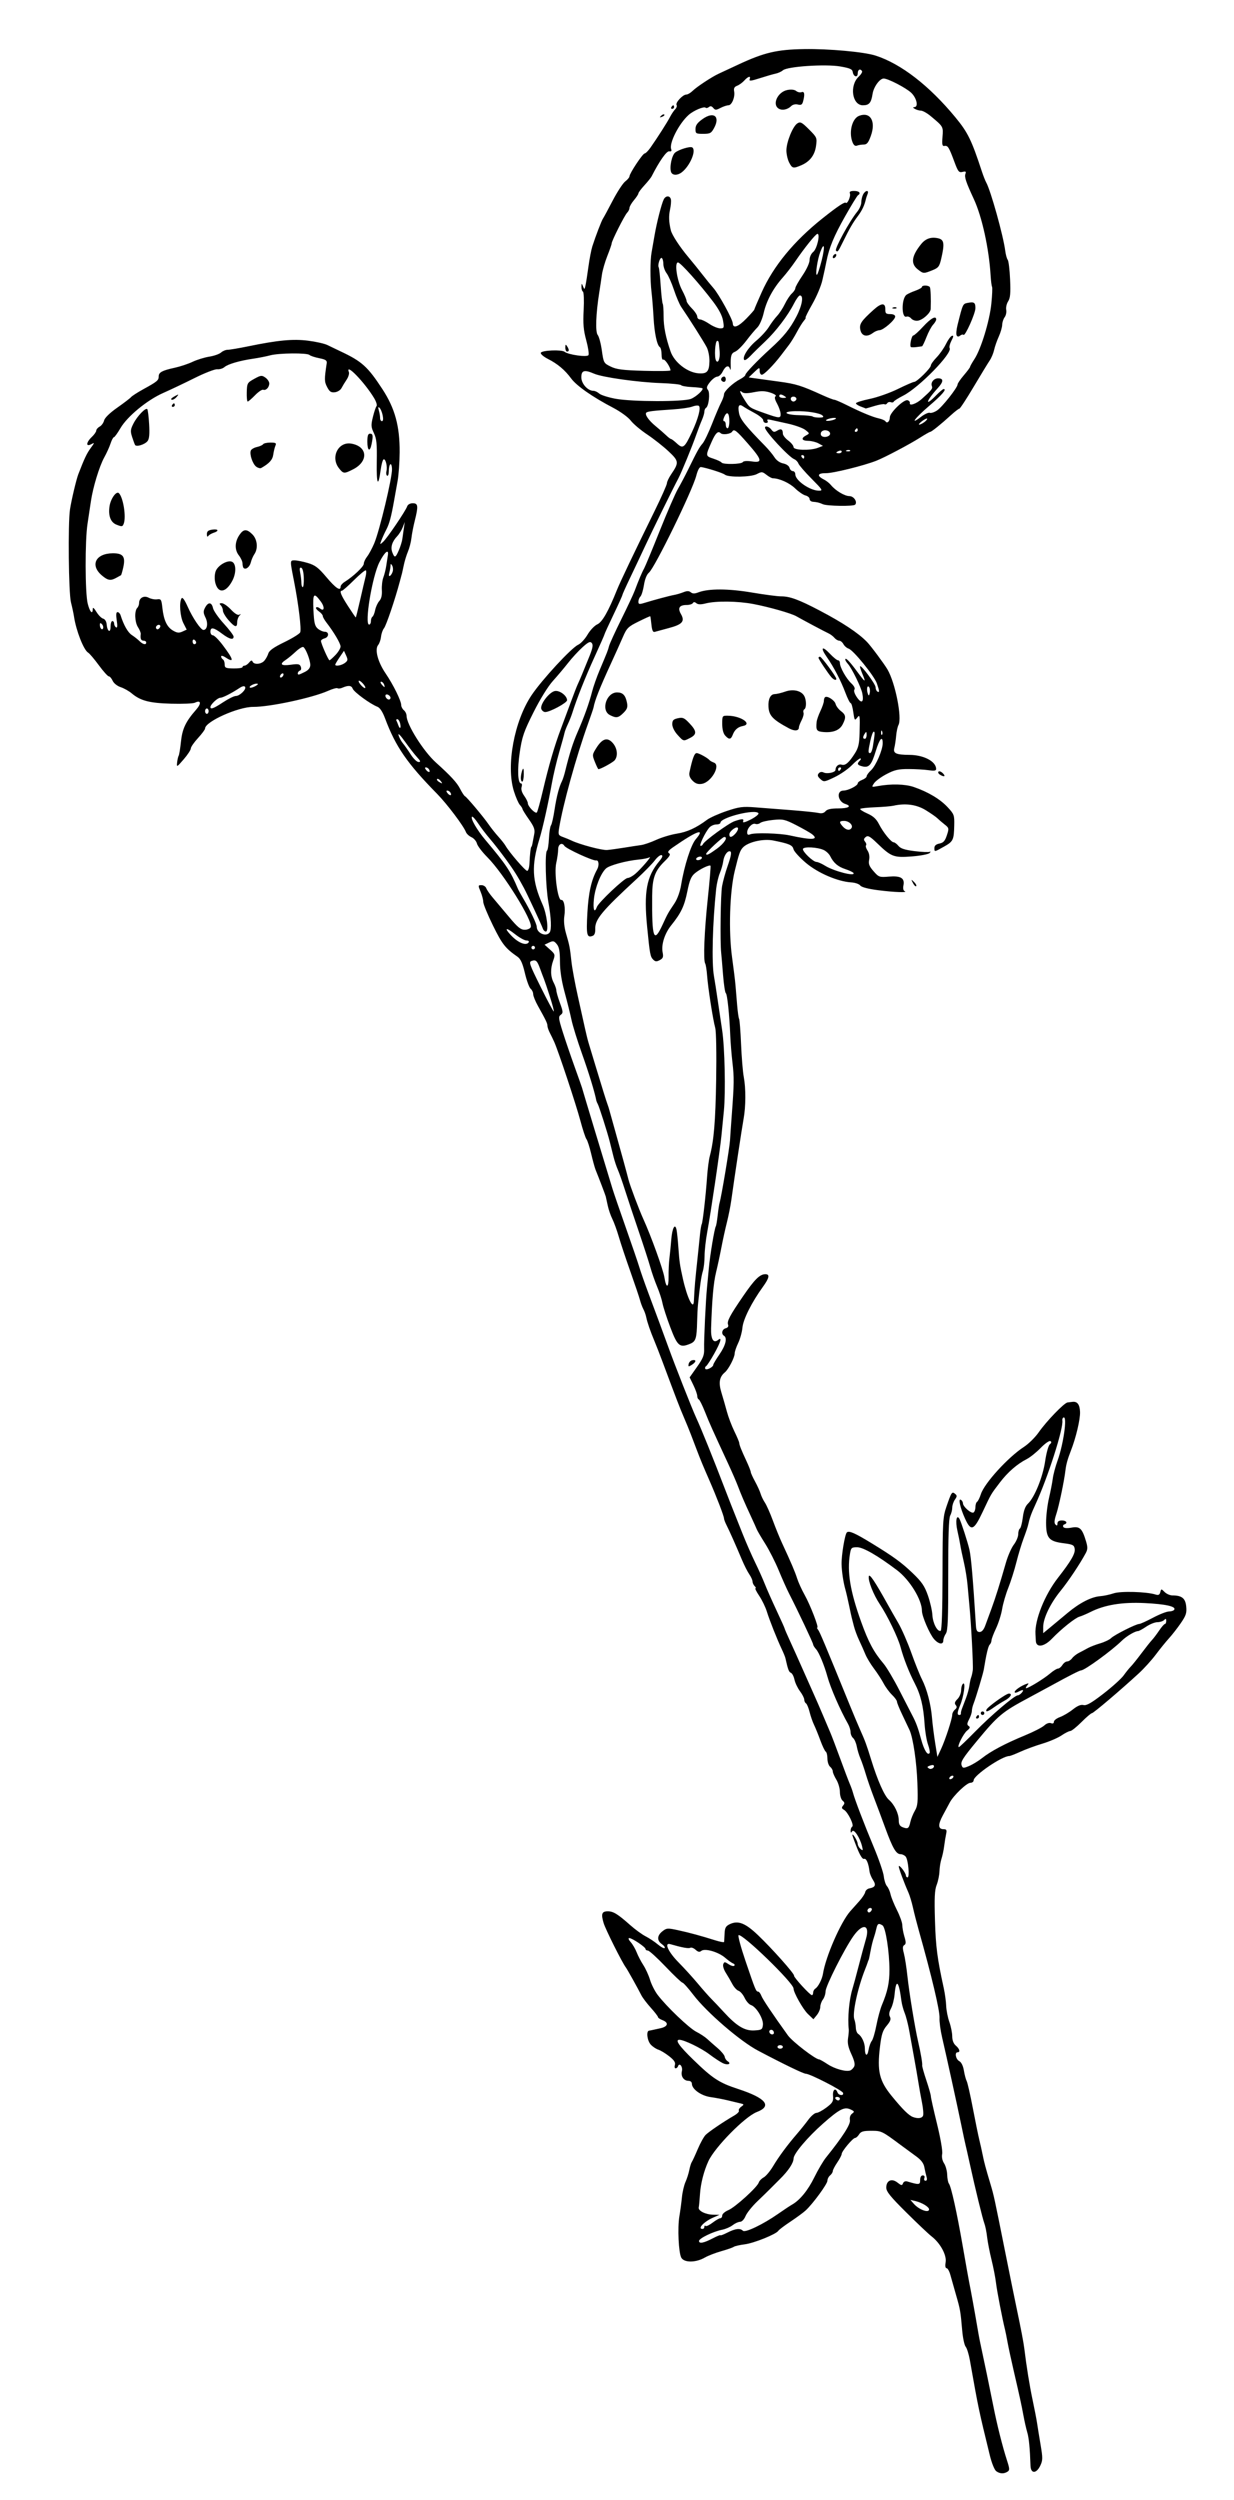 <?xml version="1.0" encoding="utf-8"?>

<svg xmlns="http://www.w3.org/2000/svg" version="1.1" viewBox="0 0 692 1401">











	<path d="m 558.656,1384.738 c -0.967,-0.707 -2.53,-4.553 -3.555,-8.75 -6.332,-25.921 -6.353,-26.02 -11.225,-53.488 -0.585,-3.3 -1.641,-6.675 -2.347,-7.5 -0.705,-0.825 -1.577,-4.875 -1.936,-9 -0.959,-11.001 -1.098,-11.804 -3.463,-20 -1.19,-4.125 -2.625,-9.188 -3.188,-11.25 -0.563,-2.062 -1.514,-3.75 -2.114,-3.75 -0.683,0 -0.883,-1.278 -0.535,-3.423 0.644,-3.968 -3.044,-10.699 -7.908,-14.434 -1.587,-1.219 -7.948,-7.236 -14.136,-13.373 -8.944,-8.87 -11.25,-11.725 -11.25,-13.928 0,-4.009 3.047,-5.38 6.29,-2.829 2.185,1.719 2.579,1.771 3.102,0.409 0.354,-0.923 1.315,-1.347 2.354,-1.039 6.73,2 7.255,1.944 7.255,-0.775 0,-1.627 0.552,-2.608 1.469,-2.608 0.895,0 1.244,0.586 0.893,1.5 -0.318,0.83 -0.029,1.5 0.648,1.5 0.797,0 0.995,-0.785 0.568,-2.25 -0.361,-1.238 -0.914,-3.665 -1.23,-5.394 -0.393,-2.149 -1.828,-4.048 -4.535,-6 -2.178,-1.571 -6.078,-4.431 -8.666,-6.356 -10.631,-7.906 -10.825,-8 -16.598,-8 -4.449,0 -5.777,0.392 -6.781,2 -0.687,1.1 -1.703,2.008 -2.258,2.018 -1.276,0.023 -7.509,7.466 -7.509,8.968 0,0.616 -1.125,2.776 -2.5,4.799 -1.375,2.023 -2.5,4.194 -2.5,4.824 0,0.63 -0.675,1.706 -1.5,2.39 -0.825,0.685 -1.5,2.023 -1.5,2.973 0,1.819 -8.196,12.998 -12.24,16.695 -1.304,1.192 -5.129,3.999 -8.499,6.238 -3.37,2.239 -6.416,4.536 -6.768,5.106 -1.185,1.917 -13.625,6.937 -18.831,7.599 -2.839,0.361 -5.612,0.992 -6.162,1.402 -0.55,0.41 -3.7,1.51 -7,2.445 -3.3,0.934 -7.425,2.526 -9.168,3.538 -5.108,2.967 -11.726,3.007 -13.293,0.079 -1.502,-2.806 -2.146,-16.692 -1.071,-23.074 0.51,-3.025 1.161,-7.877 1.447,-10.782 0.286,-2.905 1.176,-6.73 1.977,-8.5 0.801,-1.77 1.768,-4.793 2.147,-6.718 0.38,-1.925 1.009,-3.95 1.399,-4.5 0.39,-0.55 1.89,-3.79 3.334,-7.199 1.444,-3.41 3.439,-7.01 4.433,-8 1.833,-1.825 10.153,-7.458 15.989,-10.824 1.758,-1.014 2.95,-2.241 2.65,-2.726 -0.3,-0.486 0.286,-1.492 1.303,-2.235 1.75,-1.28 1.715,-1.383 -0.65,-1.925 -1.374,-0.315 -4.524,-1.067 -6.999,-1.671 -2.475,-0.604 -6.75,-1.413 -9.5,-1.798 -5.303,-0.742 -10.5,-4.447 -10.5,-7.485 0,-0.933 -0.806,-1.635 -1.878,-1.635 -2.692,0 -4.45,-2.558 -3.73,-5.426 0.62,-2.469 -1.404,-5.039 -2.166,-2.751 -0.216,0.647 -0.835,1.177 -1.376,1.177 -0.541,0 -0.714,-0.851 -0.384,-1.89 0.44,-1.385 -0.411,-2.686 -3.183,-4.867 -2.08,-1.637 -4.81,-3.296 -6.066,-3.688 -1.256,-0.391 -3.169,-1.661 -4.25,-2.822 -2.043,-2.193 -2.713,-7.64 -0.966,-7.858 0.55,-0.069 1.337,-0.216 1.75,-0.328 0.412,-0.111 2.438,-0.555 4.5,-0.986 4.339,-0.907 4.954,-3.153 1.25,-4.561 -1.375,-0.523 -2.506,-1.299 -2.514,-1.725 -0.008,-0.426 -1.819,-2.777 -4.026,-5.223 -2.206,-2.447 -4.591,-5.597 -5.3,-7 -2.041,-4.042 -7.85,-14.452 -8.677,-15.552 -2.158,-2.867 -11.452,-21.419 -12.491,-24.932 -1.521,-5.146 -1.008,-6.568 2.369,-6.568 3.074,0 5.585,1.549 12.587,7.767 2.721,2.417 6.599,5.236 8.616,6.266 2.018,1.029 5.098,3.074 6.844,4.544 1.747,1.47 3.467,2.381 3.823,2.025 0.356,-0.356 -0.338,-1.338 -1.542,-2.181 -2.887,-2.022 -2.773,-4.816 0.294,-7.229 2.321,-1.826 2.895,-1.865 8.75,-0.595 6.454,1.4 12.738,3.108 21.016,5.713 2.612,0.822 4.787,1.201 4.831,0.843 0.045,-0.359 0.157,-2.444 0.25,-4.634 0.139,-3.268 0.659,-4.217 2.905,-5.298 4.641,-2.233 8.68,-0.672 15.783,6.097 8.026,7.649 20.558,21.724 20.259,22.753 -0.255,0.875 8.966,10.93 10.023,10.93 0.384,0 0.699,-0.653 0.699,-1.45 0,-0.798 0.563,-1.81 1.252,-2.25 1.625,-1.038 3.78,-5.262 4.265,-8.36 1.495,-9.542 9.98,-28.961 15.274,-34.956 1.206,-1.366 3.515,-3.949 5.129,-5.739 1.615,-1.79 3.086,-4.035 3.27,-4.989 0.184,-0.954 1.229,-1.895 2.322,-2.093 3.323,-0.599 3.896,-1.893 2.072,-4.677 -0.942,-1.438 -1.83,-3.599 -1.972,-4.801 -0.544,-4.611 -1.821,-7.543 -3.075,-7.062 -0.827,0.317 -2.209,-1.832 -3.908,-6.077 -1.446,-3.612 -2.629,-6.874 -2.629,-7.248 0,-1.476 2.938,3.305 2.968,4.829 0.018,0.895 0.735,2.211 1.595,2.925 1.376,1.142 1.476,0.951 0.836,-1.598 -1.208,-4.814 -4.551,-9.821 -5.528,-8.281 -0.647,1.02 -0.844,0.936 -0.856,-0.365 -0.008,-0.93 0.393,-1.944 0.893,-2.252 1.207,-0.746 -2.444,-8.198 -4.61,-9.41 -1.368,-0.766 -1.464,-1.242 -0.489,-2.417 0.967,-1.165 0.906,-1.721 -0.297,-2.719 -0.839,-0.697 -1.514,-2.869 -1.516,-4.883 -0.002,-1.995 -0.902,-5.101 -2,-6.902 C 467.898,995.425 467,993.343 467,992.598 c 0,-0.744 -0.675,-1.914 -1.5,-2.598 -0.825,-0.685 -1.5,-2.738 -1.5,-4.563 0,-1.825 -0.421,-3.579 -0.935,-3.897 -0.514,-0.318 -1.879,-3.157 -3.031,-6.309 -1.153,-3.152 -2.75,-7.081 -3.549,-8.731 -0.799,-1.65 -1.922,-4.894 -2.496,-7.208 -0.574,-2.314 -1.481,-4.478 -2.016,-4.809 C 451.438,954.153 451,953.203 451,952.374 c 0,-0.829 -1.076,-2.94 -2.39,-4.691 -1.315,-1.751 -2.707,-4.676 -3.094,-6.501 -0.387,-1.825 -1.286,-3.541 -1.997,-3.814 -1.127,-0.432 -1.654,-1.839 -3.068,-8.196 -0.163,-0.73 -1.06,-2.939 -1.994,-4.908 -2.652,-5.589 -6.911,-16.312 -8.445,-21.265 -0.767,-2.475 -2.679,-6.412 -4.25,-8.75 -1.571,-2.337 -2.52,-4.25 -2.108,-4.25 0.411,0 0.208,-0.54 -0.452,-1.2 -0.66,-0.66 -1.2,-1.828 -1.2,-2.596 0,-0.768 -0.82,-2.59 -1.822,-4.05 -1.002,-1.46 -2.862,-5.129 -4.133,-8.154 -3.38,-8.045 -6.967,-16.1 -8.607,-19.331 C 406.647,853.112 406,851.389 406,850.84 c 0,-1.262 -4.207,-12.207 -8.203,-21.34 -3.558,-8.131 -4.948,-11.484 -7.048,-17 -0.838,-2.2 -2.295,-6.025 -3.238,-8.5 -0.943,-2.475 -2.784,-6.975 -4.092,-10 -2.183,-5.05 -3.9,-9.517 -11.92,-31 -1.54,-4.125 -3.558,-9.3 -4.484,-11.5 -2.291,-5.441 -4.042,-10.517 -4.625,-13.405 -0.267,-1.323 -0.984,-3.337 -1.594,-4.476 -0.61,-1.139 -1.466,-3.432 -1.902,-5.095 -0.436,-1.663 -2.867,-8.874 -5.4,-16.024 -2.534,-7.15 -5.456,-15.925 -6.495,-19.5 -1.038,-3.575 -2.664,-8.049 -3.613,-9.943 -0.949,-1.894 -2.107,-5.269 -2.574,-7.5 -0.467,-2.231 -0.965,-4.507 -1.107,-5.057 -0.246,-0.952 -3.981,-10.754 -5.717,-15 -0.45,-1.1 -1.562,-5.141 -2.472,-8.981 -0.91,-3.839 -2.095,-7.512 -2.633,-8.161 -0.538,-0.649 -2.099,-5.382 -3.468,-10.519 C 323.031,618.897 313.183,589.223 310.866,584 c -0.61,-1.375 -1.729,-3.694 -2.487,-5.154 -0.758,-1.46 -1.381,-3.26 -1.384,-4 -0.006,-1.401 -0.831,-3.13 -5.313,-11.131 C 300.206,561.082 299,558.1 299,557.087 c 0,-1.013 -0.643,-2.376 -1.43,-3.029 -0.786,-0.653 -2.23,-4.583 -3.209,-8.733 -1.308,-5.548 -2.402,-7.981 -4.133,-9.186 -6.85,-4.771 -8.614,-7.011 -13.766,-17.483 C 273.458,512.549 271,506.583 271,505.398 c 0,-1.185 -0.681,-3.784 -1.513,-5.776 C 268.034,496.147 268.056,496 270.018,496 c 1.125,0 2.331,0.787 2.68,1.75 0.349,0.963 2.023,3.366 3.719,5.34 1.696,1.975 5.769,6.812 9.052,10.75 4.809,5.769 6.515,7.16 8.781,7.16 1.573,0 3.066,-0.659 3.386,-1.494 1.307,-3.405 -15.28,-30.084 -24.353,-39.172 -2.869,-2.874 -5.492,-6.318 -5.827,-7.654 -0.335,-1.336 -1.713,-2.932 -3.061,-3.546 -1.348,-0.614 -2.749,-1.908 -3.112,-2.875 -1.277,-3.398 -10.654,-15.818 -16.189,-21.444 -16.76,-17.033 -23.226,-26.402 -29.152,-42.241 -1.38,-3.689 -2.89,-5.987 -4.286,-6.523 -4.004,-1.538 -13.15,-8.226 -13.873,-10.144 -0.707,-1.878 -2.428,-2.012 -5.985,-0.468 -0.936,0.406 -2.081,0.505 -2.544,0.218 -0.463,-0.286 -2.795,0.354 -5.181,1.422 -8.837,3.956 -32.777,9.095 -42.072,9.031 -8.418,-0.058 -27,8.278 -27,12.112 0,0.58 -1.8,3.007 -4,5.394 -2.2,2.387 -4,4.997 -4,5.801 0,0.804 -1.799,3.54 -3.998,6.081 -3.873,4.475 -3.988,4.53 -3.686,1.766 0.172,-1.57 0.566,-3.283 0.875,-3.808 0.309,-0.525 0.887,-4.071 1.284,-7.881 0.754,-7.235 2.66,-11.242 8.525,-17.921 3.079,-3.507 2.694,-5.556 -0.729,-3.876 -0.974,0.478 -6.946,0.723 -13.271,0.545 -12.234,-0.344 -17.226,-1.651 -22.158,-5.801 -1.535,-1.292 -4.312,-2.851 -6.17,-3.464 -1.935,-0.639 -3.859,-2.17 -4.504,-3.586 C 62.55,380.112 61.582,379 61.019,379 c -0.563,0 -3.09,-2.812 -5.616,-6.25 -2.526,-3.438 -5.21,-6.602 -5.965,-7.031 -2.481,-1.412 -6.777,-12.352 -7.94,-20.219 -0.244,-1.65 -1.014,-5.25 -1.711,-8 -1.315,-5.186 -1.723,-44.119 -0.545,-52 0.758,-5.074 3.532,-16.806 4.67,-19.752 3.413,-8.836 4.742,-11.649 6.9,-14.604 2.317,-3.173 2.334,-3.294 0.319,-2.215 -3.084,1.65 -2.852,-1.036 0.351,-4.075 1.365,-1.295 2.49,-2.902 2.5,-3.57 0.009,-0.668 0.866,-1.669 1.902,-2.224 1.037,-0.555 2.16,-2.105 2.496,-3.445 0.378,-1.507 3.187,-4.242 7.365,-7.17 3.714,-2.604 7.204,-5.271 7.754,-5.927 0.55,-0.656 3.7,-2.676 7,-4.489 7.712,-4.236 8.5,-4.896 8.5,-7.118 0,-2.271 1.923,-3.306 9,-4.843 3.025,-0.657 7.517,-2.15 9.982,-3.318 2.465,-1.168 6.685,-2.472 9.377,-2.897 2.692,-0.426 5.661,-1.467 6.597,-2.314 0.936,-0.847 2.629,-1.54 3.763,-1.54 1.134,0 6.273,-0.865 11.421,-1.922 16.841,-3.458 25.101,-4.236 33.631,-3.166 4.343,0.545 9.209,1.639 10.813,2.433 1.604,0.794 4.941,2.394 7.416,3.556 11.928,5.601 15.179,8.531 23.408,21.099 7.085,10.822 9.805,20.768 9.709,35.5 -0.036,5.5 -0.551,12.7 -1.145,16 -0.594,3.3 -1.48,8.25 -1.968,11 -1.625,9.148 -2.65,12.97 -4.356,16.243 -0.93,1.784 -2.154,4.462 -2.721,5.952 -1.001,2.632 -0.975,2.66 0.903,0.96 2.24,-2.027 12.613,-17.316 13.505,-19.905 0.361,-1.047 1.62,-1.75 3.135,-1.75 3.022,0 3.198,1.56 1.112,9.856 -0.781,3.104 -1.617,7.444 -1.859,9.644 -0.242,2.2 -1.108,5.575 -1.924,7.5 -0.816,1.925 -1.857,5.3 -2.313,7.5 -0.456,2.2 -0.896,4.225 -0.976,4.5 -0.081,0.275 -0.683,2.525 -1.339,5 -2.602,9.825 -7.609,24.586 -8.842,26.066 -0.717,0.861 -1.458,2.973 -1.646,4.694 -0.188,1.72 -0.911,3.813 -1.605,4.65 -2.054,2.475 -0.244,9.452 4.119,15.877 4.401,6.481 8.781,15.366 8.796,17.842 0.005,0.895 0.685,2.188 1.51,2.872 0.825,0.685 1.5,2.103 1.5,3.151 0,4.826 9.432,19.821 16.426,26.115 8.348,7.512 11.802,11.262 13.578,14.742 1.068,2.094 2.292,3.961 2.719,4.15 1.047,0.461 10.309,11.48 13.317,15.842 1.327,1.925 3.774,5.002 5.437,6.837 1.663,1.836 3.473,4.133 4.023,5.105 2.056,3.633 11.042,14.05 12.123,14.054 0.629,0.002 1.197,-1.866 1.291,-4.246 0.192,-4.844 0.709,-9.25 1.085,-9.25 0.14,0 0.419,-0.9 0.62,-2 0.201,-1.1 0.636,-3.406 0.968,-5.125 0.488,-2.532 -0.08,-4.095 -2.993,-8.24 C 294.618,456.322 293,453.714 293,453.339 c 0,-0.375 -0.657,-1.408 -1.461,-2.296 -0.804,-0.888 -2.319,-4.37 -3.367,-7.738 -4.445,-14.282 0.179,-39.273 9.955,-53.805 5.824,-8.657 22.331,-26.505 26.076,-28.195 1.456,-0.657 3.834,-3.219 5.285,-5.694 1.45,-2.474 3.912,-5.063 5.47,-5.753 2.742,-1.214 6.208,-7.289 11.042,-19.359 1.712,-4.275 9.791,-21.195 21.061,-44.111 3.817,-7.761 6.94,-14.786 6.94,-15.61 0,-0.825 1.08,-3.091 2.4,-5.036 4.449,-6.556 4.35,-7.371 -1.557,-12.902 -2.938,-2.751 -8.325,-6.988 -11.97,-9.417 -3.645,-2.429 -7.775,-5.92 -9.177,-7.758 -1.431,-1.876 -5.762,-5.022 -9.872,-7.17 -11.494,-6.009 -20.497,-12.288 -23.534,-16.416 -3.515,-4.777 -7.593,-8.2 -13.104,-10.997 -2.373,-1.205 -4.134,-2.729 -3.913,-3.387 0.477,-1.419 11.671,-1.892 13.341,-0.564 2.091,1.663 12.604,3.135 13.383,1.874 0.39,-0.632 -0.171,-4.379 -1.246,-8.327 -1.553,-5.701 -1.851,-9.186 -1.447,-16.928 0.28,-5.364 0.101,-10.001 -0.397,-10.309 -0.498,-0.308 -0.874,-1.546 -0.835,-2.751 0.068,-2.105 0.102,-2.113 0.885,-0.191 0.764,1.875 0.85,1.843 1.371,-0.5 0.306,-1.375 1.045,-6.1 1.643,-10.5 0.598,-4.4 1.593,-9.575 2.211,-11.5 1.835,-5.717 5.175,-14.425 5.949,-15.513 0.396,-0.557 2.829,-5.057 5.405,-10 2.576,-4.943 5.76,-9.812 7.075,-10.821 C 351.924,100.658 353,99.377 353,98.82 c 0,-1.613 7.396,-12.774 8.5,-12.827 0.55,-0.027 2.019,-1.498 3.264,-3.271 4.027,-5.732 9.401,-14.147 10.968,-17.174 0.84,-1.623 2.148,-3.572 2.907,-4.331 0.759,-0.759 1.103,-1.827 0.766,-2.373 C 378.623,57.582 382.868,53 384.819,53 c 0.809,0 2.418,-0.929 3.576,-2.065 2.347,-2.303 10.757,-7.843 14.605,-9.623 1.375,-0.636 6.325,-2.94 11,-5.12 14.504,-6.764 21.658,-8.444 37,-8.688 13.771,-0.219 33.453,1.57 39.912,3.627 14.279,4.547 30.183,16.833 44.908,34.691 6.933,8.408 9.023,12.68 14.766,30.179 0.812,2.475 1.924,5.299 2.47,6.275 2.529,4.523 9.58,29.812 10.657,38.225 0.282,2.2 0.913,4.498 1.404,5.108 0.491,0.609 1.087,5.559 1.325,11 0.339,7.75 0.101,10.404 -1.1,12.253 -0.843,1.298 -1.328,3.435 -1.077,4.749 0.251,1.314 -0.142,3.176 -0.873,4.139 -0.731,0.963 -1.353,2.876 -1.383,4.251 -0.03,1.375 -0.895,4.352 -1.923,6.616 -1.028,2.264 -2.2,5.621 -2.604,7.46 -0.404,1.839 -1.51,4.487 -2.457,5.884 -0.947,1.397 -5.003,8.052 -9.012,14.79 -4.009,6.737 -7.623,12.25 -8.031,12.25 -0.408,0 -2.586,1.688 -4.84,3.75 -5.363,4.908 -10.767,9.25 -11.511,9.25 -0.326,0 -2.965,1.505 -5.863,3.344 -5.805,3.684 -19.567,10.945 -24.269,12.804 -7.048,2.787 -24.34,7.062 -28.319,7.001 -4.759,-0.073 -5.261,1.477 -1.149,3.544 1.306,0.656 3.07,2.046 3.921,3.089 2.567,3.145 7.699,6.218 10.384,6.218 2.496,0 4.679,3.317 3.173,4.823 -0.977,0.977 -15.654,0.765 -18.01,-0.26 -2.193,-0.954 -3.125,-1.182 -5.75,-1.411 -0.963,-0.084 -1.75,-0.779 -1.75,-1.544 0,-0.765 -1.044,-1.654 -2.32,-1.974 -1.276,-0.32 -3.914,-2.131 -5.863,-4.024 -3.073,-2.985 -8.846,-5.588 -12.432,-5.605 -0.613,-0.003 -2.226,-0.88 -3.584,-1.948 -2.286,-1.798 -2.685,-1.828 -5.385,-0.401 -3.297,1.743 -15.978,1.951 -17.973,0.296 -1.091,-0.906 -9.883,-3.708 -13.306,-4.24 -0.865,-0.135 -1.846,1.641 -2.683,4.858 -2.217,8.515 -23.326,51.685 -26.572,54.342 -1.194,0.977 -2.259,3.629 -2.771,6.898 -0.457,2.921 -1.344,5.823 -1.971,6.45 -0.627,0.627 -1.14,1.918 -1.14,2.87 0,1.489 0.454,1.592 3.25,0.739 6.001,-1.831 14.229,-4.03 16.75,-4.478 1.375,-0.244 3.738,-0.937 5.251,-1.539 2.022,-0.805 3.116,-0.793 4.128,0.048 1.017,0.844 2.128,0.854 4.249,0.038 5.678,-2.186 16.765,-2.151 30.055,0.095 7.049,1.191 14.391,2.154 16.316,2.141 4.875,-0.035 9.915,1.81 21.461,7.854 13.08,6.847 21.876,12.673 26.763,17.724 2.195,2.269 9.631,12.262 11.47,15.413 4.386,7.518 8.262,27.102 6.154,31.095 -0.511,0.968 -1.095,3.668 -1.299,6 -0.203,2.332 -0.669,5.417 -1.034,6.854 -0.772,3.039 0.976,3.84 8.485,3.887 8.024,0.051 14.869,3.643 14.968,7.854 0.024,1.028 -0.994,1.204 -4.218,0.73 -2.337,-0.344 -7.377,-0.638 -11.2,-0.652 -5.743,-0.022 -7.9,0.471 -12.425,2.84 -3.011,1.577 -6.15,3.883 -6.974,5.125 -1.476,2.223 -1.446,2.248 1.925,1.627 7.585,-1.398 15.492,-1.204 20.424,0.5 7.978,2.757 14.668,6.743 18.86,11.239 3.682,3.948 3.884,4.499 3.755,10.2 -0.187,8.271 -0.568,9.059 -5.79,11.978 C 523.857,477.498 524,477.48 524,475.125 c 0,-1.257 0.93,-2.061 2.82,-2.439 2.213,-0.443 3.107,-1.434 4.155,-4.609 1.29,-3.909 1.245,-4.116 -1.325,-6.138 -1.463,-1.151 -3.26,-2.692 -3.993,-3.426 -0.733,-0.733 -3.645,-2.756 -6.471,-4.495 -5.19,-3.193 -11.343,-4.048 -18.185,-2.526 -1.375,0.306 -5.986,0.694 -10.247,0.863 -4.261,0.168 -8.011,0.57 -8.333,0.892 -0.322,0.322 1.448,1.485 3.934,2.585 3.306,1.462 5.061,3.061 6.535,5.95 2.389,4.683 6.879,10.218 8.29,10.218 0.55,0 1.748,0.905 2.661,2.012 1.224,1.483 3.621,2.254 9.116,2.932 4.1,0.506 7.925,0.66 8.5,0.342 0.575,-0.318 0.523,-0.014 -0.114,0.676 -0.647,0.701 -5.019,1.555 -9.909,1.936 -10.187,0.792 -11.617,0.257 -19.416,-7.258 -4.205,-4.052 -5.294,-4.654 -6.542,-3.617 -1.153,0.957 -1.232,1.564 -0.343,2.635 0.635,0.765 0.864,1.682 0.509,2.038 -0.355,0.355 0.024,1.669 0.844,2.92 0.918,1.4 1.266,3.392 0.907,5.186 -0.461,2.307 0.052,3.635 2.473,6.392 2.93,3.337 3.283,3.461 8.595,3.021 6.673,-0.553 8.983,0.836 8.168,4.912 -0.333,1.666 -0.074,2.928 0.664,3.227 2.279,0.925 -5.648,0.65 -14.721,-0.51 -5.78,-0.739 -9.467,-1.702 -10.168,-2.655 -0.605,-0.823 -2.855,-1.601 -5,-1.731 -7.624,-0.461 -18.75,-5.249 -25.532,-10.987 -3.502,-2.964 -6.607,-6.39 -6.898,-7.614 -0.55,-2.31 -2.369,-3.092 -11.332,-4.876 -5.695,-1.134 -14.282,0.867 -17.104,3.985 -1.583,1.749 -2.136,3.35 -4.503,13.038 -2.84,11.625 -3.53,33.912 -1.501,48.5 0.842,6.05 1.698,13.025 1.904,15.5 0.206,2.475 0.63,7.561 0.943,11.302 0.313,3.741 0.807,7.187 1.097,7.657 0.291,0.471 0.785,6.853 1.097,14.183 0.313,7.33 0.987,15.533 1.498,18.229 1.217,6.419 1.182,16.622 -0.082,23.569 -0.959,5.269 -5.092,32.599 -6.89,45.56 -0.458,3.3 -1.574,8.925 -2.48,12.5 -0.906,3.575 -2.289,9.875 -3.074,14 -0.785,4.125 -2.14,10.425 -3.011,14 -1.434,5.882 -2.235,14.928 -2.773,31.308 -0.201,6.124 1.349,8.676 3.956,6.512 2.343,-1.945 1.432,1.221 -2.241,7.79 -1.938,3.466 -3.971,6.578 -4.516,6.915 -0.546,0.337 -0.739,1.023 -0.429,1.523 0.61,0.987 4.47,-1.01 4.47,-2.313 0,-0.431 1.575,-3.073 3.5,-5.872 3.453,-5.02 4.451,-9.158 2.5,-10.364 -1.689,-1.044 -1.109,-3.659 0.931,-4.192 1.196,-0.313 1.716,-1.064 1.367,-1.974 -0.745,-1.942 0.862,-4.999 8.429,-16.04 C 423.191,716.862 426.1,714 429.223,714 c 2.609,0 2.183,2.141 -1.413,7.1 -6.25,8.621 -11.031,18.139 -11.463,22.823 -0.232,2.517 -1.305,6.406 -2.385,8.643 C 412.883,754.802 412,757.407 412,758.356 c 0,2.303 -3.436,8.932 -5.531,10.67 -3.057,2.537 -3.606,5.787 -1.909,11.318 0.87,2.836 2.248,7.631 3.062,10.656 0.814,3.025 2.686,7.967 4.161,10.983 1.474,3.016 2.715,5.941 2.756,6.5 0.1,1.341 1.119,3.911 4.048,10.204 1.328,2.853 2.414,5.609 2.414,6.124 0,0.515 1.078,2.906 2.395,5.313 1.317,2.407 2.727,5.501 3.131,6.876 0.405,1.375 1.49,3.625 2.412,5 0.922,1.375 2.924,5.875 4.448,10 1.525,4.125 3.816,9.75 5.092,12.5 5.191,11.187 7.331,16.196 8.542,20 0.701,2.2 2.592,6.348 4.204,9.219 3.108,5.535 8.058,18.282 7.099,18.282 -0.313,0 -0.11,0.562 0.45,1.25 0.905,1.11 3.767,7.913 17.771,42.25 2.019,4.95 4.57,11.011 5.67,13.468 2.94,6.57 3.746,8.748 6.295,17.032 3.566,11.586 7.42,20.301 9.95,22.5 3.111,2.704 5.54,7.738 5.54,11.483 0,2.277 0.587,3.304 2.25,3.932 2.909,1.099 3.454,0.711 4.28,-3.05 0.376,-1.712 1.51,-4.519 2.52,-6.239 1.59,-2.708 1.777,-4.79 1.397,-15.554 -0.415,-11.755 -2.4,-25.16 -4.379,-29.573 -0.493,-1.1 -2.285,-4.884 -3.982,-8.41 C 504.389,957.565 503,954.162 503,953.527 c 0,-0.634 -1.238,-2.34 -2.75,-3.791 -1.512,-1.451 -3.65,-4.347 -4.75,-6.437 -1.1,-2.09 -3.528,-5.824 -5.396,-8.299 -1.868,-2.475 -4.04,-6.075 -4.826,-8 -0.787,-1.925 -2.35,-5.441 -3.474,-7.812 -1.124,-2.372 -2.457,-5.972 -2.963,-8 -0.506,-2.028 -1.047,-4.138 -1.202,-4.688 -0.155,-0.55 -0.839,-3.7 -1.519,-7 -0.68,-3.3 -1.624,-7.35 -2.098,-9 -1.07,-3.726 -2.013,-10.038 -2.091,-14 -0.1,-5.02 1.838,-16.669 2.959,-17.79 1.158,-1.158 4.524,0.316 14.088,6.17 12.06,7.382 16.599,10.686 22.71,16.528 5.217,4.988 6.785,7.27 8.652,12.592 1.254,3.575 2.39,8.525 2.524,11 0.248,4.58 2.823,9.5 4.636,8.855 0.637,-0.226 1.018,-11.805 1.05,-31.855 0.047,-29.555 0.183,-31.887 2.201,-37.767 2.795,-8.143 3.102,-8.6 4.819,-7.175 1.187,0.985 1.174,1.468 -0.089,3.271 -0.815,1.163 -1.482,3.17 -1.482,4.459 0,1.289 -0.518,3.311 -1.15,4.493 -0.8,1.494 -1.135,11.607 -1.101,33.159 0.04,25.012 -0.221,31.396 -1.35,33.007 -0.769,1.099 -1.399,2.797 -1.399,3.775 0,2.567 -2.66,2.184 -5.211,-0.75 C 521.266,915.57 517,905.629 517,902.651 517,896.418 510.129,885.227 503,879.85 492.144,871.661 484.041,867 480.663,867 c -3.154,0 -3.447,0.273 -4.021,3.75 -1.666,10.081 0.098,20.827 6.226,37.918 4.12,11.491 7.123,17.106 12.583,23.523 1.727,2.03 5.741,8.78 8.919,15 3.178,6.22 6.377,12.434 7.108,13.809 2.21,4.156 3.342,7.202 5.099,13.733 1.603,5.958 3.682,9.275 4.74,7.563 0.272,-0.441 -0.144,-2.6 -0.926,-4.799 -0.781,-2.199 -1.64,-7.372 -1.908,-11.497 -0.644,-9.904 -2.21,-16.353 -5.524,-22.74 -3.188,-6.145 -6.238,-13.936 -7.93,-20.26 -1.451,-5.421 -7.379,-17.678 -11.582,-23.948 -3.617,-5.395 -6.746,-13.307 -6.243,-15.786 0.344,-1.697 3.497,2.997 10.568,15.734 1.374,2.475 4.069,7.2 5.989,10.5 1.92,3.3 5.186,10.762 7.258,16.581 2.072,5.82 4.756,12.519 5.965,14.888 2.845,5.577 5.034,13.952 5.673,21.71 0.28,3.398 1.074,9.698 1.763,14 l 1.254,7.821 2.084,-4.5 C 530.202,974.725 534,963.042 534,960.802 c 0,-0.856 0.681,-2.122 1.512,-2.812 1.109,-0.921 1.225,-1.602 0.433,-2.556 -0.802,-0.966 -0.548,-1.831 0.988,-3.367 1.152,-1.152 2.067,-3.369 2.067,-5.008 0,-1.618 0.511,-3.257 1.135,-3.642 1.47,-0.908 0.322,7.247 -1.702,12.089 C 536.745,959.547 536.63,961 538,961 c 0.55,0 0.929,-0.338 0.841,-0.75 -0.087,-0.412 0.182,-1.65 0.598,-2.75 0.416,-1.1 1.445,-3.8 2.287,-6 0.842,-2.2 1.698,-5.35 1.902,-7 0.204,-1.65 0.635,-3.675 0.957,-4.5 0.322,-0.825 0.741,-2.659 0.931,-4.076 0.332,-2.481 -0.904,-26.115 -1.905,-36.424 -0.267,-2.75 -0.728,-7.807 -1.024,-11.238 -0.296,-3.431 -1.218,-9.17 -2.049,-12.752 -0.831,-3.583 -1.746,-7.975 -2.034,-9.762 -0.288,-1.786 -1.015,-5.39 -1.616,-8.009 -1.232,-5.371 -0.477,-9.528 1.191,-6.557 0.936,1.667 4.657,13.175 5.566,17.217 0.954,4.239 1.985,16.325 3.635,42.602 0.167,2.654 0.665,3.5 2.063,3.5 1.194,0 2.297,-1.232 3.132,-3.5 0.709,-1.925 2.282,-6.2 3.495,-9.5 2.277,-6.193 4.719,-13.961 8.132,-25.862 1.082,-3.774 3.077,-8.317 4.433,-10.094 1.356,-1.778 2.465,-4.401 2.465,-5.829 0,-1.428 0.419,-2.855 0.93,-3.171 0.512,-0.316 1.248,-3.121 1.637,-6.234 0.483,-3.864 1.4,-6.317 2.89,-7.734 3.726,-3.542 8.352,-14.972 9.642,-23.828 0.662,-4.542 1.835,-8.766 2.611,-9.401 0.955,-0.782 1.061,-1.369 0.329,-1.821 -0.594,-0.367 -3.039,1.349 -5.435,3.814 -2.395,2.465 -5.874,5.258 -7.73,6.208 -5.504,2.817 -10.753,7.385 -15.199,13.225 -5.17,6.792 -4.686,5.965 -9.645,16.478 -4.905,10.398 -6.5,11.025 -9.794,3.845 -2.79,-6.083 -4.052,-11.716 -2.394,-10.692 0.636,0.393 1.156,1.285 1.156,1.981 0,1.863 4.675,5.934 5.926,5.161 C 546.517,847.181 547,845.81 547,844.5 c 0,-1.31 0.417,-2.64 0.927,-2.955 0.51,-0.315 1.47,-2.254 2.134,-4.309 1.984,-6.143 15.276,-20.712 24.146,-26.464 2.588,-1.679 6.312,-5.352 8.274,-8.162 4.366,-6.253 14.329,-16.564 16.171,-16.735 0.742,-0.069 1.911,-0.212 2.599,-0.319 2.822,-0.438 4.253,1.386 4.412,5.624 0.156,4.159 -2.3,14.526 -5.169,21.82 -1.775,4.513 -2.636,7.62 -3.013,10.88 -0.687,5.927 -3.609,19.94 -5.102,24.46 -1.171,3.547 -1.301,5.136 -0.488,5.95 0.814,0.814 1.11,0.656 1.11,-0.59 0,-1.147 0.814,-1.7 2.5,-1.7 2.551,0 3.452,1.516 1.323,2.226 -0.647,0.216 -0.882,0.87 -0.522,1.453 0.413,0.668 2.137,0.79 4.653,0.33 4.566,-0.835 5.899,0.434 8.071,7.681 0.983,3.282 0.954,4.526 -0.157,6.596 -3.259,6.076 -9.662,15.661 -14.173,21.215 C 588.983,898.535 585,906.836 585,911.708 v 3.46 l 4.036,-3.334 c 2.22,-1.834 6.607,-5.483 9.75,-8.109 6.651,-5.558 13.268,-8.935 18.214,-9.296 1.925,-0.14 5.3,-0.86 7.5,-1.599 3.98,-1.337 18.483,-0.923 23.505,0.671 1.621,0.514 2.261,0.197 2.657,-1.32 0.514,-1.965 0.553,-1.966 2.43,-0.09 1.049,1.049 3.003,1.908 4.342,1.908 5.316,0 7.315,1.592 7.767,6.183 0.36,3.663 -0.096,5.075 -3.01,9.317 -1.889,2.75 -4.868,6.575 -6.621,8.5 -1.753,1.925 -5.089,6.037 -7.414,9.139 -2.325,3.101 -6.605,7.826 -9.511,10.5 C 628.365,947.097 613.167,960 612.304,960 c -0.481,0 -3.108,2.24 -5.839,4.978 -2.731,2.738 -5.551,4.988 -6.268,5 -0.717,0.012 -2.945,1.137 -4.951,2.501 -2.007,1.363 -6.82,3.427 -10.697,4.585 -3.877,1.158 -9.423,3.193 -12.326,4.521 C 569.32,982.913 566.505,984 565.968,984 561.916,984 546,994.856 546,997.62 546,998.379 545.173,999 544.162,999 c -2.026,0 -9.433,7.064 -11.534,11 -0.734,1.375 -2.502,4.661 -3.93,7.302 -2.8,5.181 -2.641,7.698 0.488,7.698 1.63,0 1.869,0.477 1.374,2.75 -0.329,1.512 -0.822,4.55 -1.095,6.75 -0.273,2.2 -0.951,5.39 -1.505,7.089 -0.555,1.699 -1.061,4.849 -1.126,7 -0.065,2.151 -0.771,5.581 -1.568,7.622 -1.139,2.913 -1.344,7.211 -0.953,20 0.453,14.808 1.283,21.196 4.913,37.789 0.662,3.025 1.279,7.525 1.371,10 0.092,2.475 0.889,6.525 1.771,9 0.882,2.475 1.61,6.088 1.618,8.028 0.009,2.277 0.724,4.135 2.015,5.24 2.135,1.828 2.645,3.732 1,3.732 -1.776,0 -1.06,3.897 0.91,4.952 1.191,0.637 2.176,2.627 2.616,5.285 0.388,2.345 1.095,5.005 1.571,5.911 0.475,0.906 2.013,7.656 3.416,15 1.403,7.344 3.046,15.377 3.651,17.852 0.605,2.475 1.456,6.3 1.892,8.5 0.825,4.16 1.648,7.236 4.416,16.5 1.87,6.259 2.102,7.329 8.236,38 2.475,12.375 5.358,26.55 6.406,31.5 2.345,11.066 3.896,19.199 4.293,22.5 1.171,9.745 2.965,20.862 4.644,28.779 1.083,5.103 2.214,10.953 2.514,13 0.3,2.047 1.185,7.501 1.966,12.121 1.271,7.514 1.253,8.753 -0.17,11.75 -2.157,4.545 -5.319,4.603 -5.473,0.101 -0.339,-9.946 -0.891,-15.629 -1.821,-18.75 -0.573,-1.925 -1.499,-5.975 -2.056,-9 -1.192,-6.469 -2.107,-10.68 -5.542,-25.5 -1.402,-6.05 -2.956,-13.25 -3.453,-16 -0.497,-2.75 -1.128,-5.9 -1.403,-7 -1.531,-6.145 -4.539,-21.724 -5.069,-26.252 -0.338,-2.889 -1.475,-8.739 -2.527,-13 -1.052,-4.261 -2.166,-9.998 -2.475,-12.748 -0.309,-2.75 -0.985,-6.125 -1.502,-7.5 -1.033,-2.748 -5.112,-19.43 -8.192,-33.5 -1.083,-4.95 -2.15,-9.675 -2.371,-10.5 -0.221,-0.825 -1.328,-6 -2.461,-11.5 -2.255,-10.948 -8.171,-37.933 -10.741,-49 -0.894,-3.85 -1.53,-8.675 -1.412,-10.722 0.229,-3.991 -4.339,-23.267 -11.68,-49.278 -1.086,-3.85 -2.526,-9.475 -3.199,-12.5 -0.673,-3.025 -1.824,-6.85 -2.559,-8.5 C 506.991,1055.03 504,1046.942 504,1045.828 c 0,-0.604 0.9,0.046 2,1.445 1.1,1.398 2,3.034 2,3.635 0,0.601 0.424,1.092 0.942,1.092 1.272,0 0.374,-9.914 -1.054,-11.635 -0.623,-0.751 -1.926,-1.365 -2.895,-1.365 -2.455,0 -4.406,-3.35 -8.558,-14.699 -1.972,-5.39 -4.881,-13.176 -6.464,-17.301 -1.583,-4.125 -3.606,-9.975 -4.497,-13 -0.89,-3.025 -2.232,-6.917 -2.982,-8.649 -0.75,-1.732 -1.665,-4.754 -2.032,-6.714 -0.368,-1.961 -1.297,-4.086 -2.064,-4.723 -0.767,-0.637 -1.402,-2.115 -1.41,-3.286 -0.008,-1.17 -0.654,-3.253 -1.435,-4.628 -4.405,-7.755 -9.8,-20.138 -11.547,-26.5 -1.722,-6.272 -4.726,-13.536 -6.333,-15.311 C 456.752,923.173 456,921.96 456,921.493 456,920.688 447.492,902.708 442.518,893 c -1.268,-2.475 -3.883,-8.325 -5.812,-13 -1.928,-4.675 -5.354,-11.425 -7.612,-15 -2.259,-3.575 -4.373,-7.175 -4.699,-8 -0.326,-0.825 -1.847,-4.2 -3.381,-7.5 -3.504,-7.541 -5.387,-11.919 -7.31,-17 -0.833,-2.2 -3.184,-7.6 -5.225,-12 -9.196,-19.825 -10.598,-22.956 -13.112,-29.282 -1.469,-3.695 -3.052,-6.868 -3.519,-7.052 C 391.382,783.983 391,783.113 391,782.232 c 0,-0.881 -0.96,-3.584 -2.133,-6.007 l -2.133,-4.406 4.143,-5.874 c 3.435,-4.871 4.115,-6.606 3.981,-10.159 -0.17,-4.498 0.913,-27.431 1.618,-34.285 0.226,-2.2 0.697,-7.15 1.045,-11 0.657,-7.264 3.145,-22.149 3.908,-23.384 0.24,-0.389 0.708,-3.161 1.039,-6.161 0.331,-3 0.807,-6.131 1.057,-6.959 1.021,-3.379 5.608,-30.817 5.851,-34.996 0.144,-2.475 0.599,-9 1.012,-14.5 1.286,-17.121 1.331,-20.758 0.365,-29 -0.516,-4.4 -1.071,-11.216 -1.232,-15.146 -0.492,-11.97 -1.686,-23.338 -2.505,-23.844 -0.426,-0.264 -1.121,-4.874 -1.544,-10.244 -0.423,-5.371 -0.892,-10.89 -1.042,-12.265 -0.684,-6.25 -0.325,-33.005 0.503,-37.5 0.506,-2.75 1.854,-7.657 2.994,-10.905 2.253,-6.416 2.556,-8.595 1.196,-8.595 -1.508,0 -3.175,2.665 -3.558,5.69 -0.202,1.596 -1.05,4.537 -1.885,6.535 -0.835,1.998 -1.77,6.027 -2.078,8.954 -2.028,19.272 -2.579,41.252 -1.224,48.821 0.443,2.475 1.424,8.775 2.18,14 0.756,5.225 1.838,12.536 2.404,16.246 1.468,9.622 2.006,34.675 0.972,45.254 -0.484,4.95 -1.104,11.25 -1.378,14 -0.867,8.693 -5.898,42.783 -7.97,54 -0.813,4.4 -1.476,10.391 -1.475,13.313 10e-4,2.922 -0.438,6.747 -0.975,8.5 -0.877,2.859 -1.667,8.292 -2.714,18.687 -0.194,1.925 -0.414,6.2 -0.488,9.5 -0.214,9.496 -0.738,11.176 -3.897,12.485 -5.854,2.425 -7.127,1.374 -11.123,-9.18 -2.019,-5.333 -3.992,-11.407 -4.384,-13.499 -0.392,-2.092 -1.755,-6.279 -3.027,-9.305 -1.272,-3.026 -3.002,-7.976 -3.844,-11.001 -0.842,-3.025 -3.757,-12.025 -6.479,-20 -2.722,-7.975 -6.165,-18.325 -7.652,-23 -1.487,-4.675 -3.315,-9.869 -4.064,-11.542 -0.748,-1.673 -1.834,-4.936 -2.412,-7.25 -0.578,-2.314 -1.524,-6.098 -2.102,-8.408 -1.318,-5.273 -6.009,-19.964 -6.801,-21.3 -0.326,-0.55 -0.68,-1.45 -0.786,-2 -0.911,-4.721 -4.157,-15.302 -7.998,-26.074 -2.535,-7.109 -5.18,-15.626 -5.877,-18.926 -0.697,-3.3 -2.434,-10.275 -3.859,-15.5 -1.716,-6.291 -2.598,-12.08 -2.61,-17.139 -0.014,-5.772 -0.447,-8.163 -1.769,-9.783 -1.531,-1.875 -2.07,-1.991 -4.31,-0.927 l -2.56,1.217 3.045,2.721 c 2.888,2.58 2.981,2.897 1.81,6.137 -1.649,4.561 -1.558,8.926 0.259,12.41 0.822,1.575 1.497,3.546 1.5,4.378 0.003,0.833 0.91,3.983 2.015,7 1.803,4.923 1.849,5.603 0.454,6.63 -1.389,1.022 -1.273,2.039 1.076,9.5 1.447,4.596 4.416,13.306 6.596,19.356 2.181,6.05 4.089,11.45 4.241,12 0.717,2.599 12.252,40.814 17.055,56.5 0.758,2.475 4.155,12.375 7.549,22 3.394,9.625 6.777,19.525 7.516,22 0.74,2.475 3.022,9 5.072,14.5 2.05,5.5 4.817,12.925 6.149,16.5 1.332,3.575 3.532,9.574 4.888,13.332 3.91,10.834 13.312,34.692 15.83,40.168 2.958,6.433 9.278,22.087 16.151,40 2.322,6.052 3.337,8.626 9.862,25 1.972,4.95 5.127,12.15 7.011,16 1.884,3.85 4.309,9.25 5.389,12 1.081,2.75 4.032,9.405 6.558,14.788 2.527,5.384 4.594,9.985 4.594,10.225 0,0.24 1.402,3.485 3.116,7.212 1.714,3.726 4.904,10.825 7.088,15.775 2.184,4.95 4.99,11.25 6.235,14 1.245,2.75 3.498,7.925 5.005,11.5 1.508,3.575 3.395,8.022 4.195,9.882 0.8,1.86 3.28,8.385 5.513,14.5 2.233,6.115 4.642,12.468 5.354,14.118 0.712,1.65 1.527,3.9 1.811,5 0.952,3.687 6.382,17.887 11.663,30.5 2.878,6.875 5.416,14.271 5.639,16.435 0.223,2.164 1.025,4.639 1.782,5.5 0.757,0.861 1.663,2.915 2.014,4.565 0.351,1.65 1.976,5.651 3.611,8.891 1.635,3.24 2.974,7.013 2.974,8.384 0,1.371 0.532,4.268 1.182,6.438 0.933,3.115 0.917,4.108 -0.077,4.723 -0.959,0.593 -1.012,1.707 -0.224,4.671 0.569,2.141 1.471,7.943 2.003,12.893 0.995,9.248 4.152,28.514 5.98,36.5 1.516,6.62 2.5,12.384 2.276,13.335 -0.108,0.46 0.941,4.223 2.332,8.364 1.391,4.141 2.529,8.155 2.529,8.921 0,0.766 1.555,7.733 3.456,15.482 2.001,8.157 3.221,15.261 2.899,16.874 -0.345,1.724 0.063,3.731 1.069,5.268 0.895,1.365 1.678,4.231 1.74,6.369 0.063,2.138 0.491,4.371 0.952,4.962 1.284,1.647 4.471,16.06 7.833,35.425 1.671,9.625 3.279,18.625 3.573,20 0.675,3.159 3.331,17.768 4.545,25 0.508,3.025 1.117,6.4 1.355,7.5 2.119,9.818 6.051,28.771 7.572,36.5 2.096,10.648 5.162,22.853 7.737,30.802 1.503,4.639 1.533,5.419 0.243,6.235 -2.047,1.294 -4.284,1.189 -6.318,-0.299 z M 399.763,1254.241 c 2.331,-1.215 4.237,-1.982 4.237,-1.704 0,0.277 1.782,-0.405 3.96,-1.516 4.371,-2.23 7.111,-2.549 8.653,-1.007 1.244,1.244 11.298,-3.575 19.709,-9.448 3.202,-2.236 6.727,-4.575 7.832,-5.198 4.387,-2.474 8.939,-8.04 12.489,-15.272 2.051,-4.177 4.995,-9.17 6.543,-11.095 9.421,-11.718 13.837,-18.609 13.433,-20.962 -0.261,-1.521 0.205,-2.92 1.219,-3.662 1.467,-1.072 1.364,-1.327 -0.96,-2.386 -3.415,-1.556 -6.203,-0.107 -15.379,7.994 -8.66,7.645 -16.439,16.856 -16.481,19.516 -0.041,2.57 -2.864,6.826 -7.693,11.599 -2.104,2.08 -4.623,4.596 -5.598,5.591 -0.975,0.995 -4.143,4.078 -7.042,6.85 -2.899,2.772 -5.868,6.485 -6.599,8.25 -0.778,1.877 -2.053,3.21 -3.073,3.21 -0.959,0 -2.817,0.841 -4.129,1.87 -1.312,1.028 -3.96,2.182 -5.885,2.564 -5.102,1.012 -13,4.837 -13,6.296 0,1.688 2.639,1.182 7.763,-1.489 z M 395,1247.833 c 0,-0.642 0.298,-0.869 0.662,-0.505 0.364,0.364 2.134,-0.461 3.933,-1.833 1.799,-1.372 3.751,-2.495 4.338,-2.495 0.587,0 1.067,-0.698 1.067,-1.551 0,-0.853 1.557,-2.202 3.46,-2.997 3.816,-1.595 16.213,-12.847 17.046,-15.473 0.29,-0.913 1.532,-2.203 2.76,-2.868 1.228,-0.665 3.583,-3.466 5.233,-6.224 3.282,-5.487 8.049,-11.928 13.536,-18.288 1.945,-2.254 4.78,-5.786 6.301,-7.849 1.521,-2.062 3.53,-3.763 4.464,-3.778 0.935,-0.015 3.487,-1.38 5.671,-3.033 3.465,-2.621 3.934,-3.448 3.673,-6.472 -0.303,-3.513 1.388,-4.847 2.493,-1.967 0.691,1.8 3.709,2.043 3.112,0.25 -0.486,-1.459 -18.469,-10.69 -20.896,-10.726 -1.353,-0.02 -12.371,-5.346 -26.719,-12.915 -10.138,-5.348 -28.812,-21.446 -36.377,-31.359 -2.833,-3.712 -5.554,-6.75 -6.045,-6.75 -0.492,0 -4.76,-4.05 -9.485,-9 -4.725,-4.95 -9.184,-9 -9.91,-9 -0.725,0 -1.319,-0.39 -1.319,-0.867 0,-1.085 -7.533,-6.133 -9.153,-6.133 -0.686,0 -0.337,0.96 0.817,2.25 1.107,1.238 2.622,3.825 3.366,5.75 0.745,1.925 2.423,5.144 3.731,7.153 1.307,2.009 3,5.725 3.762,8.257 0.762,2.532 2.644,6.273 4.181,8.314 4.922,6.531 17.666,18.711 21.74,20.777 2.169,1.1 4.915,2.9 6.102,4 1.187,1.1 3.834,3.431 5.884,5.18 2.05,1.749 3.835,3.922 3.969,4.83 0.133,0.908 0.872,2.04 1.643,2.516 2.317,1.432 0.161,2.388 -2.574,1.142 -1.397,-0.637 -4.887,-2.925 -7.754,-5.085 -4.636,-3.492 -14.149,-8.082 -16.75,-8.082 -2.565,0 -0.2,3.383 7.787,11.144 10.865,10.557 14.553,12.964 25.184,16.437 15.62,5.103 19.233,9.556 10.469,12.903 -6.617,2.527 -23.497,19.638 -27.144,27.516 -2.523,5.449 -4.35,12.582 -4.718,18.411 -0.212,3.368 -0.533,6.754 -0.713,7.525 -0.439,1.877 3.85,4.022 8.173,4.088 l 3.5,0.054 -3.47,1.505 C 394.772,1244.864 390.885,1249 394,1249 c 0.55,0 1,-0.525 1,-1.167 z m 126,-9.81 c 0,-1.351 -3.896,-3.743 -7.5,-4.605 l -3,-0.718 2,2.268 c 2.898,3.286 8.5,5.299 8.5,3.055 z m -3.367,-52.509 c 0.314,-0.818 0.051,-4.08 -0.585,-7.25 -0.635,-3.17 -1.544,-8.239 -2.019,-11.264 -0.475,-3.025 -1.565,-9.325 -2.423,-14 -0.858,-4.675 -2.077,-11.425 -2.71,-15 -0.633,-3.575 -1.783,-8.051 -2.555,-9.947 -0.773,-1.896 -1.595,-4.93 -1.827,-6.742 -1.45,-11.327 -3.012,-12.878 -3.836,-3.81 -0.25,2.75 -1.155,6.314 -2.011,7.92 -1.074,2.014 -1.265,3.465 -0.616,4.678 0.712,1.331 0.274,2.551 -1.806,5.021 -2.244,2.666 -2.935,4.829 -3.777,11.822 -1.649,13.701 -0.371,19.057 6.58,27.559 6.19,7.572 9.596,10.933 11.95,11.794 2.801,1.024 5.061,0.711 5.633,-0.78 z M 471,1176 c 0,-0.55 -0.702,-1 -1.559,-1 -0.857,0 -1.281,0.45 -0.941,1 0.34,0.55 1.041,1 1.559,1 0.518,0 0.941,-0.45 0.941,-1 z m 7.97,-17.945 c 0.643,-1.202 0.19,-3.275 -1.526,-6.977 -1.773,-3.827 -2.287,-6.267 -1.881,-8.923 0.308,-2.01 0.494,-4.218 0.414,-4.905 -0.741,-6.372 0.206,-16.844 2.056,-22.75 0.517,-1.65 2.102,-7.5 3.522,-13 1.42,-5.5 3.235,-12.218 4.034,-14.929 2.415,-8.203 -1.776,-9.132 -7.085,-1.571 -5.085,7.242 -15.503,27.908 -15.537,30.823 -0.018,1.472 -0.693,3.55 -1.5,4.618 -0.808,1.068 -1.468,2.93 -1.468,4.139 0,1.209 -0.865,3.26 -1.922,4.559 l -1.922,2.361 -3.107,-2.965 C 450.287,1125.899 445,1116.527 445,1114.266 c 0,-3.13 -28.861,-31.088 -30.833,-29.869 -0.461,0.285 1.272,6.725 3.85,14.31 5.601,16.477 5.936,17.293 7.115,17.293 0.505,0 1.311,1.034 1.791,2.297 0.775,2.039 6.121,10.009 14.926,22.252 2.508,3.487 15.468,13.45 17.496,13.45 0.384,0 2.511,1.199 4.726,2.665 3.984,2.636 10.234,4.375 12.707,3.534 0.703,-0.239 1.689,-1.204 2.193,-2.144 z m 9.89,-14.387 c 0.656,-0.79 1.828,-4.751 2.607,-8.802 0.778,-4.051 2.171,-9.166 3.095,-11.366 3.186,-7.586 4.239,-12.509 4.222,-19.743 -0.023,-10.082 -2.156,-23.747 -3.877,-24.836 -2.235,-1.415 -2.829,-1.102 -3.469,1.829 -0.33,1.512 -0.995,3.875 -1.478,5.25 -0.483,1.375 -1.214,4.3 -1.624,6.5 -0.906,4.864 -1.018,5.364 -1.336,6 -0.138,0.275 -0.344,0.838 -0.459,1.25 -0.115,0.412 -0.746,2.1 -1.402,3.75 -4.18,10.511 -7.279,24.89 -6.045,28.045 0.421,1.075 0.796,3.17 0.835,4.655 0.039,1.485 0.633,3.06 1.32,3.5 2.013,1.288 3.75,5.05 3.75,8.12 0,4.286 1.419,4.843 2.084,0.819 0.321,-1.944 1.12,-4.18 1.776,-4.97 z M 439,1147 c 0,-0.55 -0.675,-1 -1.5,-1 -0.825,0 -1.5,0.45 -1.5,1 0,0.55 0.675,1 1.5,1 0.825,0 1.5,-0.45 1.5,-1 z m -5,-7.833 c 0,-1.302 -1.189,-2.168 -2.156,-1.57 -1.034,0.639 -0.142,2.404 1.215,2.404 0.518,0 0.941,-0.375 0.941,-0.833 z m -6.175,-4.504 c 0.381,-3.33 -3.742,-10.184 -6.69,-11.12 -1.068,-0.339 -2.668,-2.147 -3.556,-4.018 -0.888,-1.871 -2.425,-3.659 -3.416,-3.973 -0.991,-0.315 -2.568,-2.03 -3.504,-3.812 -0.936,-1.782 -2.6,-4.645 -3.698,-6.362 -1.098,-1.717 -1.721,-3.838 -1.385,-4.712 0.557,-1.452 0.821,-1.452 3.049,0.01 1.341,0.879 2.762,1.25 3.157,0.826 0.395,-0.425 0.113,-0.988 -0.628,-1.251 -0.741,-0.263 -2.766,-1.705 -4.5,-3.204 -3.792,-3.277 -11.428,-5.475 -13.383,-3.853 -0.967,0.802 -1.807,0.633 -3.226,-0.651 -1.055,-0.955 -2.386,-1.447 -2.958,-1.093 -0.893,0.552 -4.57,-0.117 -11.253,-2.047 -3.557,-1.028 -1.08,4.393 4.67,10.217 3.194,3.236 8.061,8.583 10.816,11.883 2.754,3.3 6.171,7.161 7.594,8.581 1.423,1.419 4.611,4.793 7.086,7.497 7.086,7.741 11.67,10.487 17,10.181 4.127,-0.237 4.527,-0.493 4.825,-3.096 z m 60.925,-65.246 c -0.953,-0.953 -2.863,0.591 -2.153,1.74 0.422,0.683 0.981,0.666 1.7,-0.052 0.589,-0.589 0.793,-1.348 0.454,-1.687 z M 534.5,996 c 0.34,-0.55 0.168,-1 -0.382,-1 -0.55,0 -1.278,0.45 -1.618,1 -0.34,0.55 -0.168,1 0.382,1 0.55,0 1.278,-0.45 1.618,-1 z m -11.011,-6.845 c -0.221,-0.221 -1.197,-0.098 -2.168,0.275 -1.483,0.569 -1.534,0.82 -0.32,1.571 1.332,0.823 3.527,-0.806 2.487,-1.846 z m 27.251,-4.016 c 4.91,-3.88 12.976,-8.15 23.922,-12.663 4.861,-2.004 9.781,-4.519 10.933,-5.588 1.24,-1.151 2.77,-1.685 3.75,-1.309 1.057,0.406 1.655,0.127 1.655,-0.771 0,-0.773 1.529,-1.959 3.397,-2.635 1.868,-0.676 5.112,-2.591 7.208,-4.257 2.621,-2.083 4.498,-2.856 6.01,-2.477 1.658,0.416 4.41,-1.156 11.19,-6.397 4.945,-3.822 10.043,-8.426 11.329,-10.232 1.286,-1.806 3.072,-4.017 3.969,-4.915 0.897,-0.897 3.603,-4.264 6.014,-7.481 2.41,-3.217 5.057,-6.552 5.882,-7.411 0.825,-0.859 2.625,-3.233 4,-5.276 1.375,-2.043 2.837,-3.718 3.25,-3.721 0.412,-0.004 0.75,-0.772 0.75,-1.707 0,-1.322 -0.267,-1.433 -1.2,-0.5 -0.66,0.66 -2.356,1.2 -3.768,1.2 -1.412,0 -4.223,1.125 -6.247,2.5 -2.023,1.375 -4.102,2.5 -4.618,2.5 -1.696,0 -6.525,2.876 -9.12,5.431 C 623.497,924.897 608.239,936 606.277,936 c -0.813,0 -6.715,3.002 -16.777,8.534 -2.75,1.512 -8.375,4.552 -12.5,6.756 -14.976,8.002 -17.252,9.891 -29,24.085 -8.287,10.012 -9.48,11.932 -8.69,13.992 0.585,1.525 0.968,1.544 4.157,0.212 1.932,-0.807 5.205,-2.805 7.273,-4.439 z m -3.82,-14.902 C 555.775,961.194 568.95,950 570.739,950 c 0.559,0 1.576,-0.675 2.261,-1.5 1.452,-1.75 0.666,-1.927 -2.066,-0.465 -1.094,0.586 -1.934,0.636 -1.934,0.115 0,-1.004 3.39,-3.39 6.391,-4.498 1.605,-0.593 1.7,-0.468 0.628,0.825 -0.695,0.838 -0.951,1.523 -0.57,1.523 1.301,0 10.04,-5.366 13.335,-8.187 1.807,-1.547 3.836,-2.813 4.509,-2.813 0.674,0 1.787,-0.9 2.474,-2 0.687,-1.1 1.895,-2 2.684,-2 0.789,0 2.023,-0.794 2.742,-1.765 0.719,-0.971 2.432,-2.335 3.807,-3.031 1.375,-0.696 3.625,-1.891 5,-2.656 1.375,-0.765 4.52,-1.983 6.989,-2.708 2.469,-0.725 5.208,-2.037 6.088,-2.917 C 624.879,916.121 637.037,910 638.815,910 c 0.636,0 4.125,-1.575 7.754,-3.5 3.629,-1.925 7.658,-3.5 8.955,-3.5 1.297,0 2.637,-0.451 2.977,-1.002 1.121,-1.813 -4.823,-3.139 -16.636,-3.709 -12.628,-0.609 -22.403,1.001 -30.365,5.002 -2.2,1.106 -4.962,2.28 -6.137,2.609 -2.456,0.689 -10.189,6.868 -15.454,12.349 -4.426,4.608 -8.836,5.218 -9.034,1.25 -0.069,-1.375 -0.162,-3.062 -0.206,-3.75 -0.512,-7.867 5.155,-22.059 12.633,-31.635 7.31,-9.36 9.764,-13.602 9.369,-16.195 -0.326,-2.139 -1.051,-2.507 -6.233,-3.162 -8.241,-1.041 -9.785,-2.844 -9.814,-11.463 -0.013,-3.738 0.716,-9.946 1.619,-13.796 0.903,-3.85 1.866,-8.8 2.141,-11 0.274,-2.2 1.472,-6.7 2.661,-10 3.297,-9.149 5.512,-24.688 3.454,-24.225 -0.55,0.124 -0.89,0.9 -0.756,1.725 0.711,4.378 -8.186,32.117 -15.076,47 -2.427,5.244 -3.255,7.571 -4.152,11.67 -0.22,1.006 -1.336,4.305 -2.48,7.33 -1.144,3.025 -2.98,9.09 -4.08,13.478 -1.101,4.388 -3.146,10.839 -4.545,14.337 -1.399,3.498 -2.945,8.824 -3.436,11.837 -0.49,3.013 -2.035,7.896 -3.433,10.851 -1.398,2.955 -2.542,5.986 -2.542,6.735 0,0.749 -0.448,1.81 -0.996,2.358 -0.851,0.851 -1.898,5.264 -3.301,13.904 -0.377,2.322 -4.461,15.924 -5.795,19.297 -0.499,1.263 -0.911,3.063 -0.914,4 -0.003,0.937 -0.692,3.018 -1.53,4.625 -1.221,2.342 -1.27,3.088 -0.244,3.757 0.975,0.636 0.764,1.25 -0.886,2.578 -2.095,1.686 -5.867,9.243 -4.613,9.243 0.34,0 4.48,-3.943 9.199,-8.763 z M 547.5,962 c 0.34,-0.55 0.816,-1 1.059,-1 0.243,0 0.441,0.45 0.441,1 0,0.55 -0.477,1 -1.059,1 -0.582,0 -0.781,-0.45 -0.441,-1 z m 2.5,-2 c 0,-0.55 0.45,-1 1,-1 0.55,0 1,0.45 1,1 0,0.55 -0.45,1 -1,1 -0.55,0 -1,-0.45 -1,-1 z m 3.167,-1.955 C 553.689,956.547 564.2,949 565.764,949 c 2.205,0 0.921,2.163 -2.321,3.91 -1.623,0.875 -4.368,2.603 -6.101,3.84 -3.378,2.413 -4.709,2.826 -4.175,1.295 z M 389.104,729.25 c 0.057,-0.963 0.197,-3.55 0.31,-5.75 0.114,-2.2 0.545,-7.15 0.958,-11 0.413,-3.85 0.96,-9.025 1.215,-11.5 0.255,-2.475 0.689,-6.7 0.965,-9.389 0.276,-2.689 0.704,-5.215 0.95,-5.614 0.566,-0.916 2.28,-16.003 3.009,-26.497 0.306,-4.4 0.974,-9.575 1.484,-11.5 2.332,-8.792 3.218,-19.337 3.615,-43 0.243,-14.496 0.017,-27.01 -0.523,-29 -1.319,-4.858 -4.035,-22.318 -4.551,-29.259 -0.235,-3.167 -0.719,-6.23 -1.075,-6.806 -1.146,-1.855 -0.503,-17.957 1.455,-36.436 1.049,-9.9 1.737,-18.173 1.528,-18.385 -0.651,-0.66 -5.841,1.826 -8.679,4.157 -2.162,1.776 -3.037,3.848 -4.322,10.227 -1.659,8.241 -3.49,12.089 -9.037,19 -3.704,4.614 -5.678,10.892 -4.801,15.272 0.495,2.474 0.193,3.266 -1.615,4.233 -1.788,0.957 -2.509,0.905 -3.679,-0.266 -1.649,-1.649 -1.892,-2.953 -3.4,-18.239 -1.947,-19.738 -0.351,-28.363 6.84,-36.962 1.682,-2.011 2.079,-3.095 1.237,-3.375 -0.682,-0.227 -2.384,1.106 -3.782,2.962 -1.398,1.857 -5.953,6.516 -10.124,10.355 -19.473,17.926 -23.473,22.737 -23.275,27.994 0.082,2.185 -0.412,3.545 -1.431,3.935 -3.282,1.259 -3.679,-0.444 -2.986,-12.808 0.643,-11.472 2.225,-18.521 5.481,-24.43 1.269,-2.303 0.91,-5.347 -0.593,-5.022 -1.699,0.367 -16.8,-6.567 -17.79,-8.169 C 315.161,471.834 313,473.038 313,475.924 c 0,1.608 -0.488,5.096 -1.084,7.75 -1.236,5.501 0.875,20.998 2.807,20.61 1.58,-0.318 2.461,4.309 1.738,9.128 -0.401,2.676 -0.044,6.217 0.985,9.757 1.97,6.777 2.138,7.657 3.027,15.832 0.389,3.575 2.02,12.35 3.626,19.5 1.605,7.15 3.407,15.25 4.003,18 0.596,2.75 1.494,6.35 1.995,8 0.501,1.65 2.27,7.5 3.93,13 3.624,12.004 5.955,19.467 6.714,21.5 0.308,0.825 0.675,1.95 0.814,2.5 0.14,0.55 1.712,6.175 3.494,12.5 3.024,10.733 6.535,23.548 7.397,27 0.817,3.272 5.911,16.809 8.279,22 4.351,9.54 11.148,28.328 11.856,32.772 1.023,6.419 2.442,6.141 2.345,-0.459 -0.047,-3.197 0.169,-7.838 0.479,-10.313 0.311,-2.475 0.775,-7.156 1.032,-10.403 0.511,-6.466 2.121,-9.461 2.953,-5.492 0.276,1.317 0.738,5.77 1.027,9.895 0.568,8.111 0.825,9.894 2.52,17.5 2.379,10.674 5.862,17.876 6.166,12.75 z M 308.37,558.458 c -1.401,-4.377 -2.912,-8.858 -3.358,-9.958 -0.446,-1.1 -1.378,-3.575 -2.072,-5.5 -1.672,-4.641 -2.369,-5.316 -4.714,-4.572 -1.826,0.58 -1.45,1.682 4.996,14.67 3.833,7.724 7.133,13.88 7.332,13.681 0.199,-0.199 -0.784,-3.944 -2.185,-8.32 z M 300,531 c 0,-0.55 -0.45,-1 -1,-1 -0.55,0 -1,0.45 -1,1 0,0.55 0.45,1 1,1 0.55,0 1,-0.45 1,-1 z m -3.5,-3 c 0.34,-0.55 -0.245,-1 -1.3,-1 -1.055,0 -3.88,-1.552 -6.277,-3.449 -5.177,-4.097 -6.467,-3.788 -2.35,0.563 4.054,4.284 8.585,6.058 9.927,3.886 z m 11.735,-5.5 c 1.145,-1.559 0.862,-8.247 -0.719,-17 -1.528,-8.458 -2.041,-28.057 -0.755,-28.852 0.418,-0.258 0.901,-3.316 1.074,-6.795 0.172,-3.479 0.683,-6.782 1.136,-7.339 0.452,-0.558 1.336,-4.389 1.964,-8.514 1.143,-7.512 2.557,-13.001 4.177,-16.216 0.476,-0.944 1.281,-3.419 1.79,-5.5 2.445,-9.997 4.385,-16.098 7.045,-22.165 3.644,-8.311 6.461,-16.176 8.102,-22.619 0.7,-2.75 2.601,-8.15 4.223,-12 4.491,-10.656 4.557,-10.826 5.277,-13.5 0.37,-1.375 3.465,-8.125 6.877,-15 3.412,-6.875 6.791,-14.075 7.507,-16 2.153,-5.786 4.099,-10.383 5.291,-12.5 0.619,-1.1 4.552,-10.573 8.74,-21.051 4.188,-10.478 8.78,-21.053 10.205,-23.5 1.425,-2.447 4.026,-7.374 5.78,-10.949 5.097,-10.385 6.205,-12.379 8.063,-14.5 0.963,-1.1 3.342,-6.05 5.287,-11 1.944,-4.95 4.245,-10.35 5.113,-12 0.868,-1.65 1.581,-3.687 1.584,-4.527 0.007,-1.744 5.004,-6.403 9.185,-8.565 1.551,-0.802 2.821,-1.871 2.821,-2.374 0,-0.99 6.771,-8.058 14,-14.615 7.541,-6.84 10.975,-11.085 14.615,-18.07 3.295,-6.321 4.197,-11.955 1.885,-11.766 -0.55,0.045 -2.01,2.07 -3.244,4.5 -3.441,6.774 -10.174,15.618 -16.211,21.292 -3,2.82 -6.7,6.451 -8.223,8.07 -1.523,1.619 -3.066,2.646 -3.43,2.282 -1.379,-1.379 2.045,-6.906 6.685,-10.79 2.653,-2.221 5.844,-5.703 7.09,-7.737 1.247,-2.034 3.326,-4.824 4.621,-6.199 1.295,-1.375 3.252,-4.369 4.348,-6.654 1.096,-2.285 2.864,-4.942 3.928,-5.905 1.064,-0.963 1.935,-2.296 1.935,-2.961 0,-0.666 1.799,-3.858 3.998,-7.095 2.339,-3.443 3.999,-7.063 4,-8.725 0.001,-1.66 0.859,-3.534 2.065,-4.51 2.087,-1.69 4.039,-10.195 2.319,-10.103 -0.986,0.053 -7.26,7.841 -12.45,15.453 -1.875,2.75 -5.033,6.828 -7.019,9.063 -5.353,6.024 -9.057,12.899 -10.638,19.742 -0.8,3.464 -2.347,7.005 -3.591,8.217 -1.202,1.172 -3.985,4.5 -6.185,7.395 -2.2,2.895 -5.013,5.662 -6.25,6.148 -2.233,0.878 -2.639,2.266 -2.469,8.434 0.046,1.672 -0.145,2.201 -0.433,1.195 -0.686,-2.401 -2.543,-1.673 -4.153,1.629 -0.718,1.472 -2.068,2.701 -3,2.731 -0.932,0.03 -2.753,1.393 -4.045,3.028 -1.873,2.37 -2.107,3.264 -1.156,4.41 1.307,1.575 0.5,9.083 -1.082,10.06 -0.502,0.31 -0.913,1.257 -0.913,2.104 0,0.847 -0.62,2.958 -1.378,4.691 -0.758,1.733 -2.167,5.401 -3.132,8.151 -2.327,6.632 -8.369,21.363 -10.05,24.5 -2.803,5.231 -14.439,28.899 -18.682,38 -2.436,5.225 -6.303,13.41 -8.593,18.19 -2.29,4.779 -4.164,8.954 -4.164,9.278 0,0.324 -2.25,5.288 -5,11.032 -2.75,5.744 -5,10.657 -5,10.918 0,0.26 -2.534,6.011 -5.63,12.778 -5.112,11.172 -9.989,23.443 -12.435,31.289 -0.512,1.642 -1.636,4.471 -2.498,6.287 -0.862,1.816 -1.717,4.073 -1.901,5.015 -0.184,0.942 -1.511,5.763 -2.949,10.713 -1.438,4.95 -3.297,12.825 -4.131,17.5 -1.941,10.885 -5.143,25.236 -6.916,31 -4.64,15.086 -4.236,23.507 1.772,37 2.377,5.338 3.523,15 1.779,15 -0.635,0 -1.411,-0.787 -1.724,-1.75 -0.57,-1.753 -8.645,-19.086 -10.546,-22.637 -3.527,-6.588 -5.605,-9.89 -10.143,-16.113 -2.807,-3.85 -6.807,-8.974 -8.888,-11.386 -2.081,-2.412 -5.075,-6.336 -6.653,-8.718 -1.578,-2.382 -3.136,-4.065 -3.461,-3.74 -0.943,0.943 2.781,7.4 7.489,12.984 11.733,13.916 14.126,17.504 18.246,27.36 0.345,0.825 1.7,3.3 3.012,5.5 3.851,6.459 7.575,14.26 7.575,15.867 0,3.528 5.269,5.809 7.235,3.133 z M 404.694,213.361 C 403.895,212.562 404.798,211 406.059,211 c 0.518,0 0.941,0.675 0.941,1.5 0,1.546 -1.18,1.987 -2.306,0.861 z M 371.513,518.25 c 2.986,-6.456 2.959,-6.407 6.708,-12.033 1.649,-2.474 3.126,-6.57 3.751,-10.4 1.746,-10.693 5.501,-22.405 8.183,-25.525 5.614,-6.528 0.754,-4.851 -12.499,4.314 -2.861,1.978 -3.5,2.872 -2.5,3.493 1.023,0.635 0.434,1.719 -2.463,4.537 -5.425,5.276 -6.904,9.381 -6.977,19.363 -0.176,23.898 0.885,26.87 5.797,16.25 z m -36.813,-10 c 0.943,-2.591 15.429,-16.249 17.241,-16.255 0.858,-0.003 2.757,-1.015 4.22,-2.25 3.238,-2.732 9.868,-10.457 8.011,-9.334 -0.731,0.442 -3.431,1.003 -6,1.247 -7.012,0.666 -16.362,3.204 -18.314,4.97 -2.964,2.683 -6.11,10.603 -6.8,17.121 -0.626,5.914 0.252,8.32 1.642,4.5 z m 143.91,-19.073 c -0.28,-0.453 -2.325,-1.423 -4.545,-2.155 -4.187,-1.382 -6.592,-3.44 -8.505,-7.278 -0.615,-1.234 -2.23,-2.769 -3.589,-3.412 -3.423,-1.619 -11.229,-2.056 -11.696,-0.654 -0.462,1.385 5.7,7.312 7.608,7.318 0.76,0.003 2.925,0.958 4.811,2.124 5.046,3.118 17.261,6.232 15.916,4.057 z M 393.5,481 c 0.34,-0.55 -0.057,-1 -0.882,-1 -0.825,0 -1.778,0.45 -2.118,1 -0.34,0.55 0.057,1 0.882,1 0.825,0 1.778,-0.45 2.118,-1 z m 8.5,-5.4 C 406.183,472.563 408.431,469 406.165,469 405.147,469 396,477.515 396,478.463 c 0,1.092 1.612,0.323 6,-2.863 z m -52,-0.604 c 3.575,-0.58 7.85,-1.235 9.5,-1.456 1.65,-0.221 5.475,-1.534 8.5,-2.918 3.025,-1.384 8.219,-2.95 11.542,-3.48 5.873,-0.936 10.805,-3.194 16.958,-7.764 1.65,-1.225 6.6,-3.437 11,-4.914 7.026,-2.359 8.974,-2.611 16,-2.065 4.4,0.342 13.625,1.056 20.5,1.588 6.875,0.532 13.652,1.239 15.061,1.571 1.704,0.402 3,0.075 3.872,-0.977 0.923,-1.113 3.052,-1.58 7.189,-1.58 5.803,0 7.766,-1.266 3.877,-2.5 C 469.708,449.138 468.906,443 473.018,443 475.638,443 481,440.279 481,438.95 c 0,-0.549 1.125,-1.427 2.5,-1.95 1.375,-0.523 2.5,-1.433 2.5,-2.023 0,-0.59 1.098,-2.09 2.439,-3.333 C 491.165,429.118 495,420.244 495,416.463 c 0,-4.545 -1.787,-2.522 -3.891,4.405 -2.384,7.848 -3.826,9.492 -7.513,8.566 -2.874,-0.721 -3.186,-1.445 -1.396,-3.235 0.662,-0.662 0.753,-1.2 0.203,-1.2 -0.548,0 -2.683,1.727 -4.744,3.837 -2.061,2.11 -6.418,5.114 -9.682,6.674 -5.772,2.759 -5.991,2.786 -7.953,1.011 -1.523,-1.378 -1.747,-2.151 -0.916,-3.153 0.696,-0.838 1.708,-1.024 2.746,-0.505 1.934,0.966 6.638,-0.029 6.66,-1.409 0.033,-2.051 1.739,-3.509 3.463,-2.962 2.066,0.656 4.14,-1.137 7.534,-6.513 1.836,-2.909 2.375,-5.281 2.52,-11.09 0.259,-10.391 0.194,-10.773 -1.463,-8.587 -1.23,1.621 -1.437,1.294 -2.062,-3.25 C 478.125,396.274 477.465,394 477.04,394 c -0.425,0 -1.742,-2.587 -2.927,-5.75 -2.578,-6.88 -6.551,-14.499 -10.51,-20.153 -3.751,-5.359 -2.617,-6.451 1.816,-1.75 1.895,2.01 3.926,3.654 4.513,3.654 0.587,0 1.067,0.693 1.067,1.54 0,2.41 3.542,8.715 6.39,11.373 1.572,1.467 2.258,2.839 1.75,3.5 -0.493,0.642 0.094,2.431 1.434,4.369 2.591,3.746 3.943,2.79 3.02,-2.135 -0.651,-3.472 -5.872,-14.145 -8.181,-16.725 C 474.636,371.053 474,370.014 474,369.612 c 0,-1.515 2.312,0.805 6.584,6.608 4.778,6.49 5.229,6.66 2.903,1.094 -0.832,-1.992 -1.36,-3.775 -1.172,-3.962 0.726,-0.726 8.685,10.017 8.685,11.724 0,0.993 0.45,2.084 1,2.424 1.303,0.805 1.243,-0.218 -0.265,-4.534 -1.489,-4.262 -13.184,-18.656 -15.843,-19.5 -1.042,-0.331 -2.36,-1.471 -2.928,-2.533 C 472.395,359.87 471.326,359 470.587,359 c -0.738,0 -1.941,-0.722 -2.674,-1.604 -0.732,-0.882 -2.25,-2.019 -3.372,-2.526 -1.861,-0.841 -13.196,-6.859 -18.041,-9.578 -2.986,-1.676 -15.105,-5.121 -24.006,-6.824 -8.742,-1.673 -20.978,-1.822 -26.821,-0.328 -2.668,0.682 -4.23,0.643 -5.161,-0.129 -0.921,-0.765 -1.535,-0.783 -1.983,-0.059 -0.356,0.577 -1.881,1.049 -3.389,1.049 -4.172,0 -5.244,1.655 -3.288,5.078 2.345,4.104 0.821,5.849 -6.884,7.883 -3.558,0.939 -7.084,1.894 -7.836,2.123 -0.974,0.296 -1.499,-0.876 -1.823,-4.074 -0.251,-2.469 -0.546,-4.58 -0.657,-4.691 -0.111,-0.111 -3.074,1.222 -6.584,2.962 -5.827,2.888 -6.591,3.645 -8.778,8.691 -1.317,3.04 -4.363,9.803 -6.769,15.028 -6.225,13.521 -8.966,20.451 -9.691,24.5 -0.098,0.55 -1.476,4.6 -3.062,9 -6.626,18.385 -14.181,45.68 -16.264,58.757 -0.548,3.439 -0.361,3.843 2.198,4.771 1.538,0.557 3.697,1.448 4.797,1.979 4.548,2.196 17.124,5.534 19.956,5.297 1.674,-0.14 5.969,-0.729 9.544,-1.308 z m 38.374,-37.531 c -1.51,-1.51 -2.082,-3.017 -1.748,-4.605 C 388.274,425.031 389.401,422 390.665,422 c 1.308,0 6.206,2.704 7.335,4.05 0.275,0.328 1.335,0.905 2.356,1.282 3.987,1.474 -1.49,11.073 -6.797,11.912 -2.135,0.338 -3.556,-0.15 -5.185,-1.779 z m -54.765,-10.485 c -1.563,-3.906 -1.539,-4.131 0.854,-7.921 3.338,-5.288 6.234,-6.114 9.229,-2.632 2.505,2.912 2.964,7.187 1.027,9.572 -1.005,1.237 -7.886,5 -9.144,5 -0.197,0 -1.081,-1.809 -1.966,-4.02 z m 46.335,-15.203 C 378.209,409.878 377,407.446 377,405.857 c 0,-2.214 0.566,-2.822 3.154,-3.39 2.749,-0.604 3.584,-0.237 6.5,2.854 4.117,4.364 4.206,6.184 0.396,8.154 -3.859,1.995 -3.698,2.034 -7.106,-1.697 z m 26.711,0.394 c -1.043,-1.152 -1.655,-3.557 -1.655,-6.5 0,-4.615 0.039,-4.671 3.25,-4.615 7.37,0.128 13.933,4.732 8.25,5.787 -2.69,0.499 -4.529,2.103 -5.579,4.865 -1.053,2.769 -2.078,2.88 -4.266,0.462 z m 55.095,-1.975 c -3.815,-0.322 -4.237,-0.956 -3.793,-5.696 0.103,-1.1 1.055,-3.83 2.115,-6.066 1.06,-2.236 1.928,-4.749 1.928,-5.583 0,-0.835 0.27,-1.788 0.6,-2.117 1.115,-1.115 5.444,1.594 5.984,3.746 0.295,1.175 1.634,2.961 2.976,3.969 2.821,2.119 3.007,3.554 0.97,7.493 -1.683,3.255 -5.375,4.712 -10.78,4.255 z m -19.324,-2.064 c -9.151,-4.935 -11.195,-7.095 -11.484,-12.132 -0.241,-4.205 1.116,-6.996 3.425,-7.044 1.173,-0.024 3.864,-0.661 5.978,-1.415 4.443,-1.584 9.071,-0.501 10.676,2.498 1.251,2.338 1.265,6.666 0.023,7.434 -0.526,0.325 -0.735,1.169 -0.464,1.875 0.271,0.706 -0.196,2.604 -1.038,4.218 -0.842,1.614 -1.533,3.449 -1.536,4.077 -0.011,1.972 -2.436,2.184 -5.58,0.489 z M 342,400.682 C 336.851,398.029 340.04,388 346.033,388 c 3.221,0 4.731,1.566 5.573,5.779 0.494,2.472 0.105,3.601 -1.949,5.655 -2.894,2.894 -4.086,3.089 -7.657,1.249 z m 124.231,-21.199 C 464.344,377.342 459,369.302 459,368.605 459,368.272 459.385,368 459.855,368 460.699,368 469,379.264 469,380.409 c 0,1.046 -1.463,0.557 -2.769,-0.925 z m -72.064,93.616 c 0.654,-1.767 14.395,-11.789 17.733,-12.934 4.402,-1.51 5.432,-1.47 4.797,0.184 -0.33,0.86 1.251,0.439 4.353,-1.16 2.679,-1.381 4.603,-2.944 4.275,-3.475 C 423.73,453.136 404,458.046 404,461.023 404,461.56 402.945,462 401.655,462 c -1.29,0 -3.037,0.787 -3.883,1.75 -2.325,2.645 -5.942,10.25 -4.875,10.25 0.515,0 1.087,-0.405 1.27,-0.9 z m 61.188,-5.673 c -1.02,-0.796 -4.981,-3.05 -8.803,-5.009 -6.358,-3.259 -7.455,-3.512 -12.915,-2.975 -3.282,0.323 -6.562,1.08 -7.289,1.684 -0.727,0.604 -1.961,0.852 -2.741,0.553 C 421.88,461.017 419,463.99 419,466.436 c 0,1.297 0.474,1.586 1.75,1.069 2.459,-0.996 16.609,-0.596 22.134,0.627 12.431,2.75 16.597,2.514 12.47,-0.706 z m -42.907,-0.368 c 0.967,-1.068 1.597,-2.425 1.4,-3.016 C 413.351,462.552 409,465.707 409,467.557 c 0,2 1.365,1.803 3.448,-0.499 z m 65.079,-3.102 c 0.988,-1.598 -1.486,-3.956 -4.15,-3.956 -2.807,0 -2.965,0.693 -0.723,3.171 1.844,2.038 3.894,2.368 4.872,0.785 z M 304.436,443 c 3.301,-14.061 6.564,-25.247 10.064,-34.5 1.456,-3.85 3.966,-10.6 5.576,-15 1.611,-4.4 3.357,-8.9 3.881,-10 1.088,-2.283 3.216,-7.379 6.645,-15.911 1.788,-4.448 2.1,-6.243 1.261,-7.253 -0.901,-1.086 -1.901,-0.631 -5.23,2.376 -2.264,2.045 -5.887,5.984 -8.052,8.753 -2.165,2.769 -6.008,7.326 -8.54,10.125 -2.714,3.002 -7.161,10.183 -10.835,17.5 -5.42,10.792 -6.425,13.695 -7.712,22.276 -1.457,9.712 -1.142,17.633 0.701,17.633 0.517,0 0.654,0.9 0.305,2.001 -0.398,1.254 0.136,3.084 1.433,4.904 1.137,1.597 2.068,3.48 2.068,4.185 0,1.784 4.223,6.106 5.055,5.173 0.375,-0.42 1.896,-5.938 3.381,-12.263 z m -12.365,-7.25 c 0.039,-1.238 0.425,-3.15 0.858,-4.25 0.574,-1.458 0.789,-0.849 0.793,2.25 0.003,2.337 -0.383,4.25 -0.858,4.25 -0.475,0 -0.832,-1.012 -0.793,-2.25 z m 11.495,-38.44 c -0.958,-2.497 4.594,-9.735 7.764,-10.121 2.712,-0.331 6.67,2.751 6.67,5.193 0,1.446 -9.568,6.617 -12.243,6.617 -0.849,0 -1.835,-0.76 -2.192,-1.69 z m -51.025,46.756 C 252.179,443.48 251.403,443 250.819,443 c -0.663,0 -0.587,0.574 0.202,1.524 1.372,1.653 2.597,1.284 1.521,-0.458 z m -5.561,-6.591 c -0.696,-0.838 -1.525,-1.264 -1.843,-0.946 -0.318,0.318 0.083,0.997 0.892,1.509 2.117,1.339 2.394,1.175 0.951,-0.563 z m -6.439,-6.409 C 240.179,430.48 239.403,430 238.819,430 c -0.663,0 -0.587,0.574 0.202,1.524 1.372,1.653 2.597,1.284 1.521,-0.458 z M 471.5,431 c 0.34,-0.55 0.141,-1 -0.441,-1 -0.582,0 -1.059,0.45 -1.059,1 0,0.55 0.198,1 0.441,1 0.243,0 0.719,-0.45 1.059,-1 z m -237.659,-6.75 c -1.393,-1.512 -4.452,-5.45 -6.798,-8.75 -2.513,-3.535 -3.967,-4.973 -3.539,-3.5 0.399,1.375 1.487,3.4 2.416,4.5 0.929,1.1 2.909,3.913 4.399,6.25 1.49,2.337 3.462,4.25 4.382,4.25 1.355,0 1.192,-0.522 -0.86,-2.75 z m 255.658,-6 c 1.167,-7.416 1.212,-8.25 0.445,-8.25 -0.428,0 -1.266,2.272 -1.861,5.049 -1.326,6.182 -1.34,6.951 -0.128,6.951 0.525,0 1.22,-1.688 1.545,-3.75 z m -3.515,-6.5 C 485.972,409.931 485.784,409.787 485,411 c -1.253,1.939 -1.253,3 0,3 0.55,0 0.993,-1.012 0.985,-2.25 z m 8.698,-1.938 c -0.319,-0.798 -0.556,-0.561 -0.604,0.604 -0.043,1.054 0.193,1.645 0.525,1.312 0.332,-0.332 0.368,-1.195 0.079,-1.917 z m -270.339,-4.606 C 224.026,403.993 223.343,403 222.824,403 c -0.518,0 -0.76,0.338 -0.538,0.75 0.223,0.412 0.71,1.602 1.083,2.643 0.912,2.548 1.7,1.588 0.974,-1.187 z M 117,398.5 c 0,-0.825 -0.45,-1.5 -1,-1.5 -0.55,0 -1,0.675 -1,1.5 0,0.825 0.45,1.5 1,1.5 0.55,0 1,-0.675 1,-1.5 z m 8.14,-5 c 2.923,-1.925 6.112,-3.5 7.087,-3.5 2.233,0 6.057,-3.731 5.217,-5.091 -0.402,-0.65 -1.475,-0.464 -2.973,0.518 C 129.671,388.572 124.895,391 123.509,391 122.015,391 118,394.781 118,396.189 c 0,1.505 1.802,0.827 7.14,-2.689 z M 219,391.059 c 0,-1.18 -1.95,-2.442 -2.667,-1.726 C 215.617,390.05 216.879,392 218.059,392 218.577,392 219,391.577 219,391.059 Z m 268.251,-6.208 c -1.06,-1.06 -1.403,1.839 -0.491,4.149 0.424,1.073 0.708,0.827 1.001,-0.865 0.225,-1.301 -0.004,-2.778 -0.509,-3.283 z M 144.58,383.246 C 143.873,382.54 140,384.062 140,385.046 c 0,0.501 1.127,0.398 2.504,-0.23 1.377,-0.628 2.311,-1.334 2.075,-1.57 z M 203.5,383 c -1.002,-1.107 -2.046,-1.787 -2.321,-1.512 -0.275,0.275 0.319,1.406 1.321,2.512 1.002,1.107 2.046,1.787 2.321,1.512 0.275,-0.275 -0.319,-1.406 -1.321,-2.512 z m 11.862,0.5 c -0.317,-0.825 -1.033,-1.5 -1.591,-1.5 -0.585,0 -0.488,0.635 0.229,1.5 0.685,0.825 1.401,1.5 1.591,1.5 0.19,0 0.087,-0.675 -0.229,-1.5 z M 159,377.882 c 0,-0.55 -0.45,-0.722 -1,-0.382 -0.55,0.34 -1,1.068 -1,1.618 0,0.55 0.45,0.722 1,0.382 0.55,-0.34 1,-1.068 1,-1.618 z m 12.05,-1.408 C 173.048,375.441 174,374.19 174,372.596 c 0,-2.685 -2.516,-9.179 -3.883,-10.024 -0.502,-0.311 -2.422,0.846 -4.265,2.57 -1.843,1.724 -4.364,3.799 -5.602,4.611 -3.733,2.45 -2.689,3.495 2.746,2.747 4.255,-0.585 5.097,-0.423 5.68,1.096 0.399,1.039 0.192,1.947 -0.496,2.177 -1.169,0.39 -1.689,2.227 -0.63,2.227 0.302,0 1.877,-0.687 3.5,-1.526 z M 136,373.823 C 136,373.37 136.513,373 137.14,373 c 0.627,0 1.78,-0.787 2.563,-1.75 1.036,-1.273 1.565,-1.41 1.944,-0.5 0.763,1.831 4.803,1.524 6.581,-0.5 0.845,-0.963 1.857,-2.799 2.248,-4.081 0.505,-1.655 3.068,-3.47 8.833,-6.259 4.467,-2.16 8.522,-4.642 9.011,-5.516 0.828,-1.479 -0.893,-15.79 -3.474,-28.895 -2.291,-11.634 -2.296,-11.5 0.364,-11.5 1.335,0 4.669,0.666 7.408,1.479 4.112,1.221 5.931,2.606 10.431,7.942 5.223,6.193 7.951,8.018 7.951,5.319 0,-0.693 1.012,-1.891 2.25,-2.662 4.879,-3.042 10.75,-8.588 10.75,-10.155 0,-0.909 0.841,-2.727 1.869,-4.038 1.028,-1.312 2.82,-4.635 3.982,-7.385 3,-7.101 10.154,-36.998 9.971,-41.668 -0.174,-4.43 -1.782,-3.116 -1.807,1.477 -0.008,1.545 -0.423,2.557 -0.921,2.249 -0.498,-0.308 -0.673,-1.452 -0.388,-2.543 0.671,-2.566 -0.504,-7.258 -1.642,-6.555 -0.482,0.298 -1.194,2.904 -1.582,5.791 -1.382,10.285 -2.421,8.279 -2.201,-4.251 0.181,-10.357 -0.094,-13.154 -1.607,-16.312 -1.619,-3.38 -1.684,-4.401 -0.567,-9 0.692,-2.853 1.615,-5.604 2.05,-6.112 0.435,-0.508 -0.179,-2.533 -1.366,-4.5 -5.38,-8.917 -16.292,-20.153 -14.149,-14.568 0.318,0.829 -0.253,2.742 -1.269,4.25 -1.016,1.508 -2.314,3.642 -2.883,4.742 -0.569,1.1 -2.237,2.14 -3.705,2.311 -2.146,0.25 -2.997,-0.322 -4.338,-2.916 -1.581,-3.057 -1.602,-4.243 -0.237,-13.339 0.237,-1.579 -0.555,-2.112 -4.208,-2.838 -2.475,-0.492 -4.928,-1.304 -5.45,-1.806 -1.308,-1.255 -17.152,-1.105 -22.05,0.209 -2.2,0.59 -6.475,1.434 -9.5,1.875 -7.662,1.118 -14.197,3.029 -16.169,4.729 -0.918,0.791 -2.718,1.325 -4,1.187 -1.282,-0.139 -7.056,2.104 -12.831,4.984 -5.775,2.88 -13.65,6.62 -17.5,8.313 -8.939,3.929 -20.108,13.122 -23.96,19.721 -1.628,2.789 -3.281,5.071 -3.672,5.071 -0.392,0 -1.237,1.589 -1.878,3.531 -0.641,1.942 -2.222,5.43 -3.513,7.75 -2.758,4.957 -6.398,16.927 -7.516,24.719 -0.434,3.025 -1.28,8.65 -1.879,12.5 -1.463,9.394 -1.394,38.764 0.106,44.75 1.172,4.677 2.808,6.421 2.816,3 0.002,-1.146 0.71,-0.592 2.05,1.607 1.126,1.846 2.828,3.561 3.783,3.811 1.013,0.265 1.828,1.556 1.956,3.099 C 60.128,353.822 62,355.037 62,351.2 c 0,-1.76 0.45,-3.2 1,-3.2 0.55,0 1,0.648 1,1.441 0,0.793 0.485,1.741 1.077,2.107 0.746,0.461 0.865,-0.75 0.386,-3.941 C 64.985,344.411 65.124,343 65.918,343 c 0.63,0 1.394,0.787 1.698,1.75 1.76,5.567 4.092,9.665 6.318,11.109 1.393,0.903 3.328,2.429 4.299,3.391 C 80.187,361.185 82,361.546 82,360 c 0,-0.55 -0.675,-1 -1.5,-1 -1.442,0 -1.914,-1.114 -1.58,-3.727 0.086,-0.675 -0.607,-2.393 -1.541,-3.818 -1.831,-2.794 -2.068,-9.167 -0.403,-10.832 C 77.539,340.061 78,338.845 78,337.922 c 0,-2.915 2.708,-4.417 5.383,-2.985 1.273,0.682 3.396,1.087 4.716,0.901 2.202,-0.31 2.446,0.075 2.945,4.662 0.76,6.979 2.53,10.818 5.91,12.814 2.303,1.36 3.393,1.485 5.318,0.608 l 2.421,-1.103 -1.846,-3.621 c -1.874,-3.675 -2.464,-11.677 -1.028,-13.938 0.513,-0.807 1.721,0.864 3.463,4.789 2.774,6.25 7.329,12.951 8.802,12.951 2.095,0 2.736,-3.663 1.197,-6.84 -1.328,-2.742 -1.368,-3.628 -0.257,-5.703 1.737,-3.246 3.673,-3.117 4.422,0.295 0.332,1.514 3.068,5.442 6.079,8.73 3.011,3.288 5.475,6.549 5.475,7.248 0,2.079 -2.394,1.459 -6.572,-1.702 C 119.811,351.534 118,351.245 118,354 c 0,1.1 0.621,2 1.38,2 0.759,0 3.248,2.474 5.53,5.497 6.137,8.128 6.603,10.196 1.555,6.888 C 125.087,367.482 124,367.236 124,367.826 c 0,0.581 0.45,1.334 1,1.674 0.55,0.34 1,1.604 1.001,2.809 6.2e-4,1.953 0.545,2.199 5,2.264 2.75,0.04 4.999,-0.297 4.999,-0.75 z M 128.104,347.465 C 126.397,345.521 125,343.136 125,342.165 c 0,-0.971 -0.54,-2.305 -1.2,-2.965 -0.933,-0.933 -0.807,-1.2 0.567,-1.2 0.972,0 3.29,1.615 5.152,3.589 2.134,2.263 3.864,3.317 4.683,2.853 1.042,-0.591 1.052,-0.47 0.048,0.611 -0.688,0.741 -1.25,2.382 -1.25,3.647 0,3.202 -1.285,2.878 -4.896,-1.235 z m -5.901,-17.721 c -1.685,-2.03 -2.29,-6.022 -1.403,-9.244 1.029,-3.735 7.502,-7.324 9.788,-5.427 1.896,1.574 1.784,6.306 -0.242,10.227 -2.67,5.167 -6.025,6.998 -8.143,4.445 z m -65.017,-7.241 c -6.833,-5.75 -3.62,-12.393 6.029,-12.467 5.864,-0.045 7.267,1.862 5.888,8.002 -0.509,2.265 -1.078,4.195 -1.264,4.29 -0.186,0.095 -1.345,0.735 -2.575,1.422 -3.22,1.8 -4.734,1.566 -8.078,-1.247 z m 79.412,-4.239 C 136.269,317.936 136,316.8 136,315.741 c 0,-1.059 -0.924,-3.101 -2.054,-4.537 -2.454,-3.12 -2.329,-7.541 0.325,-11.454 2.302,-3.394 4.102,-3.468 7.274,-0.295 2.778,2.778 3.287,7.885 1.104,11.073 -0.743,1.085 -1.639,3.16 -1.991,4.612 -0.627,2.583 -2.873,4.312 -4.06,3.125 z M 116.015,299.363 c -0.012,-1.614 0.718,-2.244 2.985,-2.577 3.501,-0.514 4.035,0.755 0.75,1.781 -1.238,0.386 -2.581,1.204 -2.985,1.817 -0.433,0.657 -0.741,0.237 -0.75,-1.021 z m -50.773,-5.398 c -3.224,-1.296 -4.611,-5.021 -3.823,-10.273 0.643,-4.285 3.855,-8.753 5.273,-7.335 2.427,2.428 4.148,13.291 2.702,17.06 -0.684,1.781 -0.983,1.821 -4.151,0.548 z M 190.073,262.365 c -4.848,-6.164 -0.393,-15.027 6.927,-13.782 9.181,1.562 9.774,9.941 1.019,14.407 -5.04,2.571 -5.459,2.538 -7.947,-0.625 z m -46.371,-0.842 c -2.009,-1.469 -3.865,-6.932 -3.064,-9.02 0.292,-0.76 1.837,-1.669 3.435,-2.02 1.598,-0.351 3.162,-1.053 3.475,-1.561 0.314,-0.508 2.167,-0.923 4.118,-0.923 3.002,0 3.431,0.269 2.789,1.75 -0.418,0.963 -0.966,3.217 -1.218,5.011 -0.41,2.918 -2.191,4.894 -6.748,7.487 -0.556,0.316 -1.81,-0.009 -2.788,-0.724 z M 206,247.5 c 0,-3.333 0.389,-4.5 1.5,-4.5 1.645,0 1.818,1.159 0.875,5.875 -0.926,4.628 -2.375,3.789 -2.375,-1.375 z m -130.26,1.831 c -0.263,-0.457 -1.012,-2.488 -1.664,-4.513 -1.025,-3.18 -0.919,-4.203 0.771,-7.5 2.134,-4.162 6.789,-9.015 7.738,-8.066 0.326,0.326 0.798,4.116 1.048,8.421 0.329,5.662 0.08,8.293 -0.901,9.511 -1.557,1.933 -6.281,3.384 -6.992,2.147 z M 96.5,227 c 0.34,-0.55 0.816,-1 1.059,-1 C 97.802,226 98,226.45 98,227 c 0,0.55 -0.477,1 -1.059,1 -0.582,0 -0.781,-0.45 -0.441,-1 z m 41.875,-7.238 c 0.148,-5.031 0.314,-5.327 4.205,-7.473 3.71,-2.047 4.236,-2.106 6.236,-0.705 1.201,0.841 2.184,2.314 2.184,3.273 0,2.184 -1.87,4.13 -3.403,3.542 -0.638,-0.245 -2.696,1.14 -4.574,3.078 -1.878,1.938 -3.727,3.523 -4.108,3.523 -0.381,0 -0.624,-2.357 -0.54,-5.238 z M 96,223.535 c 0,-0.256 1.012,-1.004 2.25,-1.664 2.04,-1.087 2.122,-1.044 0.878,0.465 C 97.85,223.885 96,224.594 96,223.535 Z m 97.418,147.95 c 1.663,-1.258 1.756,-1.807 0.7,-4.126 l -1.219,-2.675 -2.45,3.605 C 189.102,370.272 188,372.143 188,372.447 c 0,1.09 3.537,0.462 5.418,-0.962 z m -5.276,-4.476 c 1.572,-1.645 2.85,-3.782 2.84,-4.75 -0.018,-1.708 -3.74,-8.01 -7.925,-13.417 C 181.926,347.38 181,345.718 181,345.149 c 0,-0.569 -0.985,-1.725 -2.19,-2.569 -1.204,-0.844 -1.89,-1.833 -1.524,-2.199 0.366,-0.366 1.311,-0.13 2.101,0.526 2.505,2.079 2.865,-0.647 0.507,-3.836 -3.95,-5.343 -4.56,-4.636 -4.124,4.782 0.33,7.135 0.755,8.954 2.426,10.398 1.114,0.963 2.876,1.75 3.915,1.75 2.527,0 2.436,3.044 -0.111,3.71 -1.1,0.288 -2,0.95 -2,1.471 0,1.385 4.155,10.819 4.765,10.819 0.285,0 1.805,-1.346 3.377,-2.991 z M 110,360.059 c 0,-0.518 -0.45,-1.219 -1,-1.559 -0.55,-0.34 -1,0.084 -1,0.941 0,0.857 0.45,1.559 1,1.559 0.55,0 1,-0.423 1,-0.941 z M 57.112,349.712 C 56.296,348.896 56,349.008 56,350.133 c 0,1.988 1.345,3.333 1.842,1.842 0.211,-0.632 -0.117,-1.651 -0.729,-2.263 z m 32.637,0.704 c -0.953,-0.953 -2.863,0.591 -2.153,1.74 0.422,0.683 0.981,0.666 1.7,-0.052 0.589,-0.589 0.793,-1.348 0.454,-1.687 z M 208,348.059 c 0,-1.068 0.392,-2.183 0.871,-2.479 0.479,-0.296 1.159,-1.981 1.512,-3.743 0.353,-1.763 1.4,-4.044 2.327,-5.069 1.138,-1.258 1.602,-3.237 1.427,-6.089 -0.143,-2.324 0.23,-5.514 0.829,-7.089 0.599,-1.575 1.33,-4.49 1.625,-6.477 0.295,-1.987 0.708,-4.655 0.918,-5.929 0.648,-3.928 -1.811,-1.916 -4.761,3.895 C 208.693,323.071 204.259,350 207,350 c 0.55,0 1,-0.873 1,-1.941 z M 201.946,336.25 c 1.218,-5.362 2.587,-11.212 3.04,-12.999 0.454,-1.787 0.522,-3.436 0.152,-3.665 -0.37,-0.229 -3.359,2.246 -6.641,5.499 -3.282,3.253 -6.312,5.915 -6.733,5.915 -1.58,0 -0.643,2.388 3.374,8.6 2.277,3.52 4.241,6.4 4.366,6.4 0.125,0 1.223,-4.388 2.442,-9.75 z m -31.582,-12.468 c -0.105,-3.144 -0.67,-5.384 -1.421,-5.634 -0.909,-0.303 -1.07,0.468 -0.595,2.843 0.358,1.792 0.652,4.328 0.652,5.634 0,1.306 0.346,2.375 0.769,2.375 0.423,0 0.691,-2.348 0.595,-5.218 z m 49.893,-3.655 c 0.274,-1.048 0.11,-2.517 -0.364,-3.266 -0.705,-1.113 -0.867,-1.087 -0.891,0.139 -0.016,0.825 -0.319,2.583 -0.673,3.906 -0.414,1.546 -0.273,2.177 0.393,1.766 0.57,-0.352 1.261,-1.498 1.535,-2.546 z M 223.7,308.25 c 0.879,-2.062 1.747,-4.875 1.928,-6.25 0.182,-1.375 0.564,-4.075 0.849,-6 l 0.519,-3.5 -1.15,2.954 c -0.632,1.625 -2.025,3.875 -3.094,5 -2.883,3.033 -3.841,6.182 -2.753,9.046 1.274,3.35 1.818,3.166 3.7,-1.25 z m 231.412,-40 c -3.69,-3.712 -7.014,-7.548 -7.388,-8.523 -0.374,-0.975 -1.408,-2.052 -2.298,-2.394 C 442.425,256.182 429,241.734 429,239.656 c 0,-1.317 2.314,-0.609 3.579,1.094 1.068,1.438 1.648,1.538 3.252,0.559 2.173,-1.325 3.169,-0.8 3.169,1.67 0,0.905 1.35,2.643 3,3.863 1.65,1.22 3,2.88 3,3.688 0,1.799 9.305,2.068 13.685,0.395 l 2.815,-1.075 -2.5,-1.389 c -1.375,-0.764 -3.962,-1.405 -5.75,-1.425 -3.691,-0.04 -4.236,-1.437 -1.196,-3.064 2.033,-1.088 2.03,-1.118 -0.398,-3.027 -1.348,-1.061 -5.76,-2.658 -9.804,-3.549 -4.044,-0.891 -8.431,-1.86 -9.751,-2.153 -1.644,-0.365 -2.176,-0.172 -1.691,0.613 C 430.826,236.528 430.475,237 429.559,237 428.702,237 428,236.333 428,235.517 c 0,-0.816 -2.138,-2.62 -4.75,-4.009 -2.612,-1.389 -5.516,-3.068 -6.452,-3.731 -2.383,-1.688 -3.151,-0.473 -2.361,3.739 0.644,3.432 3.568,7.11 14.607,18.37 1.949,1.988 4.332,4.867 5.295,6.399 1.055,1.677 2.98,3.03 4.84,3.402 1.82,0.364 3.286,1.377 3.571,2.466 0.266,1.017 1.106,1.848 1.867,1.848 0.761,0 1.383,0.822 1.383,1.826 0,3.408 8.141,9.059 13.16,9.134 2.469,0.037 2.177,-0.447 -4.048,-6.71 z m -38.583,-9.298 c 0.398,-0.644 2.348,-0.793 5.059,-0.386 6.22,0.933 5.831,-0.836 -2.203,-10.012 -6.543,-7.472 -7.752,-8.388 -8.812,-6.673 -0.831,1.344 -5.347,1.947 -6.435,0.858 -1.455,-1.455 -2.877,-0.119 -5.014,4.714 -3.574,8.08 -3.574,8.079 0.911,9.559 2.236,0.738 4.294,1.712 4.574,2.165 0.744,1.204 11.159,1.008 11.921,-0.225 z M 451,256 c 0,-0.55 -0.477,-1 -1.059,-1 -0.582,0 -0.781,0.45 -0.441,1 0.34,0.55 0.816,1 1.059,1 0.243,0 0.441,-0.45 0.441,-1 z m 21,-2.969 c 0,-0.533 -0.675,-0.71 -1.5,-0.393 -0.825,0.317 -1.5,0.752 -1.5,0.969 0,0.216 0.675,0.393 1.5,0.393 0.825,0 1.5,-0.436 1.5,-0.969 z m 4.729,-0.636 c -0.332,-0.332 -1.195,-0.368 -1.917,-0.079 -0.798,0.319 -0.561,0.556 0.604,0.604 1.054,0.043 1.645,-0.193 1.312,-0.525 z m -88.751,-10.163 c 3.622,-7.741 5.243,-13.977 3.856,-14.835 -0.525,-0.325 -2.166,-0.122 -3.645,0.45 -1.479,0.572 -6.29,1.274 -10.69,1.559 -11.148,0.724 -14.349,1.109 -15.053,1.813 -1.021,1.021 1.273,4.339 5.265,7.612 2.084,1.708 4.736,4.02 5.893,5.137 1.158,1.117 2.372,2.031 2.698,2.031 0.326,0 1.807,1.125 3.292,2.501 3.395,3.146 4.291,2.476 8.383,-6.268 z M 465.5,243.014 c 0,-1.78 -3.298,-2.615 -4.719,-1.195 -0.554,0.554 -0.688,1.522 -0.299,2.151 0.994,1.608 5.019,0.841 5.019,-0.956 z M 481,241 c 0,-0.55 -0.198,-1 -0.441,-1 -0.243,0 -0.719,0.45 -1.059,1 -0.34,0.55 -0.141,1 0.441,1 0.582,0 1.059,-0.45 1.059,-1 z m -72,-4.941 c 0,-4.75 -1.294,-5.905 -2.832,-2.528 -0.688,1.51 -0.745,2.469 -0.146,2.469 0.538,0 0.979,0.9 0.979,2 0,1.1 0.45,2 1,2 0.55,0 1,-1.773 1,-3.941 z m 109.427,0.42 c 1.06,-0.802 1.728,-1.657 1.485,-1.9 -0.243,-0.243 -1.56,0.417 -2.927,1.467 -1.367,1.05 -2.035,1.905 -1.485,1.9 0.55,-0.005 1.867,-0.666 2.927,-1.467 z M 499,233.863 c 0,-2.565 7.731,-10.076 9.882,-9.601 0.89,0.197 1.495,0.927 1.343,1.623 -0.387,1.78 3.646,0.394 6.626,-2.277 5.73,-5.135 6.276,-5.834 5.709,-7.311 -0.756,-1.971 1.139,-4.296 3.503,-4.296 3.176,0 3.123,1.849 -0.158,5.454 -6.753,7.421 -7.527,10.877 -0.905,4.046 1.866,-1.925 3.74,-3.5 4.165,-3.5 1.934,0 -0.921,3.316 -8.23,9.555 -7.922,6.764 -11.105,11.1 -4.386,5.975 1.952,-1.489 4.138,-2.481 4.857,-2.205 0.719,0.276 2.531,-0.3 4.025,-1.28 2.9,-1.902 11.541,-12.828 11.559,-14.615 0.006,-0.589 1.586,-2.91 3.511,-5.159 1.925,-2.249 3.5,-4.365 3.5,-4.701 0,-0.337 1.099,-2.29 2.442,-4.341 3.707,-5.661 8.497,-21.351 9.483,-31.061 0.484,-4.767 0.665,-9.017 0.402,-9.444 -0.263,-0.427 -0.634,-3.352 -0.824,-6.5 -0.908,-15.007 -4.832,-32.834 -9.388,-42.65 -4.438,-9.563 -5.388,-12.418 -4.718,-14.166 0.495,-1.291 0.155,-1.513 -1.636,-1.072 -2.01,0.496 -2.516,-0.131 -4.555,-5.639 -3.032,-8.193 -3.686,-9.248 -5.525,-8.917 -1.286,0.231 -1.483,-0.646 -1.144,-5.103 0.44,-5.79 0.51,-5.669 -6.67,-11.65 -1.998,-1.664 -4.473,-3.033 -5.5,-3.041 -2.121,-0.017 -5.661,-1.944 -3.618,-1.969 2.451,-0.03 1.303,-5.163 -1.804,-8.065 C 507.969,49.169 497.961,44 495.553,44 c -2.235,0 -5.629,4.686 -6.232,8.607 C 488.546,57.646 487.399,59 483.903,59 c -6.039,0 -7.669,-11.053 -2.365,-16.036 1.32,-1.24 2.162,-2.639 1.872,-3.109 C 482.426,38.262 481,38.989 481,41.083 c 0,2.619 -2.389,2.007 -2.794,-0.716 -0.238,-1.603 -1.569,-2.194 -7.056,-3.135 -8.28,-1.42 -29.611,0.004 -32.075,2.141 -0.866,0.751 -2.7,1.595 -4.075,1.876 -1.375,0.281 -5.347,1.428 -8.826,2.549 -5.002,1.612 -6.212,1.742 -5.781,0.62 0.805,-2.098 -0.81,-1.722 -2.988,0.696 -1.048,1.163 -2.861,2.481 -4.03,2.928 -1.546,0.591 -2.004,1.447 -1.681,3.138 C 412.303,54.364 410.394,59 408.475,59 c -0.866,0 -2.857,0.663 -4.424,1.474 -2.514,1.3 -2.995,1.299 -4.083,-0.012 -0.852,-1.027 -1.607,-1.176 -2.443,-0.482 -0.665,0.552 -1.491,0.722 -1.835,0.378 -0.9,-0.9 -6.783,1.604 -9.531,4.055 -5.421,4.836 -11.037,15.858 -9.766,19.17 0.391,1.018 0.032,1.406 -1.116,1.209 -1.476,-0.253 -5.514,5.495 -9.881,14.065 -0.38,0.745 -2.197,2.995 -4.038,5 -1.841,2.005 -3.35,4.03 -3.353,4.5 -0.003,0.471 -1.13,2.193 -2.505,3.827 -1.375,1.634 -2.5,3.579 -2.5,4.323 0,0.744 -0.586,1.946 -1.302,2.673 -1.462,1.484 -8.698,15.836 -8.698,17.252 0,0.502 -1.09,3.648 -2.423,6.991 -1.332,3.343 -2.702,8.103 -3.044,10.578 -0.342,2.475 -1.017,6.975 -1.5,10 -1.868,11.686 -2.243,22.043 -0.857,23.693 0.728,0.867 1.774,4.775 2.324,8.685 0.98,6.964 1.082,7.149 5,9.058 3.254,1.585 6.75,2.025 18.75,2.361 8.113,0.227 14.75,0.119 14.75,-0.242 0,-1.767 -3.205,-6.547 -4.043,-6.029 C 371.417,201.86 371,200.593 371,198.618 c 0,-1.925 -0.438,-3.771 -0.973,-4.101 -1.597,-0.987 -3.071,-7.965 -3.538,-16.757 -0.242,-4.543 -0.757,-10.96 -1.144,-14.26 -0.795,-6.765 -0.778,-17.497 0.035,-22 0.298,-1.65 1.045,-5.925 1.66,-9.5 1.277,-7.416 3.892,-17.663 5.168,-20.25 1.113,-2.257 3.538,-2.257 4.02,0 0.206,0.963 -0.018,3.55 -0.498,5.75 -0.779,3.578 -0.647,6.924 0.455,11.517 0.629,2.621 4.96,9.27 9.759,14.983 2.541,3.025 6.181,7.525 8.088,10 1.907,2.475 4.593,5.769 5.968,7.321 3.153,3.557 10.861,17.599 10.941,19.929 0.102,3.008 3.065,1.928 7.649,-2.788 2.426,-2.496 4.411,-4.745 4.411,-4.999 0,-0.253 1.865,-4.623 4.145,-9.712 6.553,-14.624 18.064,-28.622 33.925,-41.251 8.535,-6.796 12.585,-9.511 13.228,-8.868 0.884,0.884 2.902,-3.668 2.31,-5.21 C 476.212,107.389 476.876,107 479.031,107 c 2.825,0 3.947,1.277 2.115,2.409 -0.469,0.29 -3.724,5.604 -7.233,11.809 -6.305,11.15 -8.932,17.495 -10.469,25.282 -0.434,2.2 -0.852,4.225 -0.929,4.5 -0.077,0.275 -0.691,3.016 -1.365,6.091 -0.674,3.075 -3.19,9.037 -5.59,13.25 -2.401,4.213 -4.114,7.659 -3.807,7.659 0.307,0 -0.12,0.787 -0.949,1.75 -0.829,0.963 -2.58,3.775 -3.891,6.25 -1.312,2.475 -3.291,5.693 -4.399,7.152 -1.108,1.459 -3.139,4.127 -4.514,5.929 C 433.782,204.609 428.447,210 427.192,210 426.536,210 426,209.016 426,207.813 c 0,-2.087 -0.141,-2.053 -3.075,0.75 l -3.075,2.937 4.825,0.668 c 2.654,0.367 8.2,1.129 12.325,1.693 9.507,1.299 12.353,2.189 24.188,7.558 3.128,1.419 6.127,2.581 6.664,2.581 0.537,0 3.602,1.311 6.812,2.913 8.307,4.146 14.645,6.776 18.22,7.562 1.701,0.374 3.354,1.102 3.673,1.619 0.893,1.445 2.442,0.029 2.442,-2.231 z m -16.25,-6.025 c -1.512,-0.552 -2.75,-1.386 -2.75,-1.853 0,-0.467 3.487,-1.573 7.75,-2.458 4.263,-0.885 11.368,-3.391 15.789,-5.568 4.422,-2.177 8.53,-3.959 9.129,-3.959 1.504,0 9.331,-7.718 9.331,-9.201 0,-0.662 1.449,-2.699 3.22,-4.526 1.771,-1.827 4.134,-5.201 5.25,-7.496 1.116,-2.296 2.63,-4.36 3.363,-4.586 1.015,-0.314 0.945,0.338 -0.291,2.728 -0.893,1.727 -1.349,3.586 -1.012,4.13 1.732,2.802 -17.124,22.111 -26.03,26.655 -2.75,1.403 -5.142,2.918 -5.315,3.367 -0.173,0.449 -0.915,0.586 -1.649,0.304 -0.734,-0.282 -1.636,-0.024 -2.004,0.572 -0.369,0.596 -1.037,0.858 -1.485,0.581 -0.448,-0.277 -3.004,0.161 -5.681,0.973 -2.676,0.812 -4.866,1.446 -4.866,1.408 0,-0.037 -1.238,-0.52 -2.75,-1.073 z m 28.011,-33.41 C 509.99,193.656 511.218,188 512.157,188 c 0.511,0 3.002,-2.25 5.535,-5 4.334,-4.705 7.308,-6.316 7.308,-3.958 0,0.573 -0.787,1.887 -1.75,2.921 -0.963,1.033 -2.637,4.165 -3.72,6.958 -1.084,2.794 -2.209,5.11 -2.5,5.148 -0.291,0.038 -1.727,0.228 -3.191,0.422 -1.464,0.194 -2.849,0.166 -3.078,-0.063 z m 25.72,-6.458 c -0.383,-0.62 -0.172,-3.23 0.47,-5.799 3.016,-12.072 2.944,-11.918 5.799,-12.464 3.515,-0.672 4.25,-0.163 4.25,2.94 0,2.973 -5.772,15.914 -6.689,14.997 -0.345,-0.345 -1.191,-0.159 -1.88,0.413 -0.874,0.726 -1.464,0.699 -1.95,-0.088 z m -53.999,-3.051 c -0.726,-3.306 0.371,-4.981 7.435,-11.341 4.333,-3.902 6.597,-4.015 6.544,-0.327 -0.034,2.352 0.364,2.75 2.75,2.75 1.721,0 2.789,0.535 2.789,1.396 0,1.852 -6.607,7.595 -8.785,7.635 -0.943,0.018 -2.589,0.693 -3.656,1.5 -3.364,2.544 -6.311,1.872 -7.077,-1.614 z m 28.494,-6.448 c -0.713,-0.859 -1.894,-1.332 -2.626,-1.051 -2.851,1.094 -2.917,-9.929 -0.073,-12.192 0.673,-0.535 2.911,-1.571 4.974,-2.301 2.062,-0.73 3.75,-1.688 3.75,-2.127 0,-1.089 3.747,-1.017 4.429,0.085 0.467,0.756 0.698,6.523 0.49,12.257 -0.082,2.25 -4.471,6.197 -7.314,6.578 -1.283,0.172 -2.916,-0.39 -3.629,-1.249 z m -10.163,-6.154 c 0.722,-0.289 1.584,-0.253 1.917,0.079 0.332,0.332 -0.258,0.569 -1.312,0.525 -1.165,-0.048 -1.402,-0.285 -0.604,-0.604 z m 13.822,-21.389 c -4.043,-3.18 -3.468,-7.453 1.903,-14.126 2.493,-3.097 5.551,-4.16 9.484,-3.296 3.434,0.754 3.775,2.889 1.816,11.375 -1.039,4.502 -1.568,5.195 -5.02,6.576 -4.9,1.961 -5.029,1.952 -8.183,-0.529 z M 467,144.118 c 0,-0.55 0.45,-1.278 1,-1.618 0.55,-0.34 1,-0.168 1,0.382 0,0.55 -0.45,1.278 -1,1.618 -0.55,0.34 -1,0.168 -1,-0.382 z m 1.8,-3.652 c -0.935,-0.935 7.563,-16.515 11.885,-21.793 1.273,-1.555 2.315,-3.947 2.315,-5.316 0,-1.369 0.466,-3.359 1.035,-4.423 1.3,-2.43 3.442,-2.589 2.475,-0.184 -0.387,0.963 -0.8,2.2 -0.918,2.75 -0.731,3.407 -2.149,6.432 -4.454,9.5 -2.93,3.899 -4.733,7.017 -8.532,14.75 -2.629,5.351 -2.871,5.652 -3.806,4.716 z M 376.343,96.452 c -1.033,-2.692 0.414,-9.552 2.322,-11.01 2.263,-1.729 8.346,-3.553 9.491,-2.846 2.53,1.563 -1.217,10.452 -5.906,14.012 -2.373,1.801 -5.184,1.727 -5.906,-0.156 z M 442.526,91.05 C 441.687,89.427 441,86.398 441,84.319 c 0,-4.726 3.591,-13.583 6.157,-15.185 1.687,-1.054 2.506,-0.629 6.515,3.381 4.45,4.45 4.567,4.723 3.949,9.229 -0.716,5.221 -3.463,8.808 -8.34,10.885 -4.466,1.903 -5.023,1.773 -6.756,-1.579 z M 478.014,79.537 c -2.111,-5.552 -0.155,-13.152 3.768,-14.644 6.323,-2.404 9.516,3.056 6.573,11.24 C 486.976,79.969 486.135,81 484.384,81 c -1.221,0 -2.926,0.271 -3.789,0.602 -1.077,0.413 -1.885,-0.234 -2.582,-2.065 z M 390.021,72.25 c 0.016,-2.059 1.03,-3.464 4.038,-5.592 6.16,-4.359 9.907,-1.465 6.44,4.973 C 398.868,74.661 398.248,75 394.343,75 c -4.076,0 -4.341,-0.169 -4.321,-2.75 z M 436.75,60.912 c -3.972,-2.295 -0.655,-9.464 4.858,-10.498 2.122,-0.398 3.972,-0.177 4.89,0.585 0.812,0.674 2.157,0.964 2.989,0.645 1.641,-0.63 1.939,1.162 0.863,5.181 -0.489,1.828 -1.112,2.201 -2.914,1.749 -1.321,-0.332 -2.871,0.004 -3.661,0.794 -2.027,2.027 -5.043,2.69 -7.026,1.545 z M 214.606,232.781 c -0.354,-1.77 -1.147,-3.683 -1.761,-4.25 -0.812,-0.749 -0.92,-0.348 -0.395,1.469 0.397,1.375 0.711,3.288 0.698,4.25 -0.013,0.963 0.454,1.75 1.039,1.75 0.664,0 0.821,-1.209 0.419,-3.219 z m 254.088,1.858 c 0.423,-0.423 -0.443,-0.607 -1.924,-0.409 -1.482,0.198 -3.041,0.707 -3.464,1.131 -0.423,0.423 0.443,0.607 1.924,0.409 1.482,-0.198 3.041,-0.707 3.464,-1.131 z M 437.738,231.75 c -0.076,-1.238 -0.978,-3.78 -2.005,-5.65 -1.285,-2.339 -1.524,-3.612 -0.768,-4.079 0.605,-0.374 -0.691,-1.27 -2.881,-1.993 -3.036,-1.002 -5.238,-1.064 -9.283,-0.262 -3.645,0.723 -5.693,0.73 -6.552,0.02 -1.919,-1.583 -1.497,-0.139 1.209,4.149 2.943,4.661 2.798,4.565 11.295,7.589 8.409,2.993 9.154,3.012 8.984,0.226 z m 23.511,1.099 c -1.417,-1.417 -8.712,-2.585 -15.304,-2.45 -7.669,0.157 -5.858,2.083 2.109,2.243 3.885,0.078 7.337,0.415 7.671,0.75 0.335,0.335 1.973,0.608 3.642,0.608 2.288,0 2.75,-0.283 1.882,-1.151 z M 387.5,223.494 c 2.96,-1.202 7.208,-5.122 6.411,-5.914 -0.226,-0.224 -2.886,-0.528 -5.911,-0.675 -3.025,-0.147 -5.745,-0.626 -6.046,-1.064 -0.3,-0.439 -5.475,-0.97 -11.5,-1.181 -12.836,-0.45 -32.547,-3.227 -37.238,-5.246 -5.546,-2.387 -7.216,-1.921 -7.216,2.014 0,3.579 3.589,7.573 6.806,7.573 0.845,0 2.296,0.687 3.224,1.527 0.928,0.84 5.013,2.145 9.079,2.902 9.365,1.742 38.155,1.786 42.392,0.066 z m 58.957,0.575 c 0.74,-1.197 -1.142,-2.382 -2.474,-1.559 C 442.865,223.201 443.6,225 445,225 c 0.485,0 1.141,-0.419 1.457,-0.931 z M 440,222 c -1.939,-1.253 -3,-1.253 -3,0 0,0.55 1.012,0.993 2.25,0.985 1.819,-0.012 1.963,-0.201 0.75,-0.985 z m -42.161,-19.634 c 0.051,-2.529 -0.626,-6.008 -1.504,-7.732 -1.434,-2.815 -9.865,-16.147 -14.331,-22.659 -0.952,-1.388 -2.774,-5.663 -4.048,-9.5 -1.275,-3.837 -3.136,-8.049 -4.137,-9.36 C 372.819,151.803 372,149.468 372,147.924 c 0,-1.543 -0.402,-3.055 -0.893,-3.358 -0.965,-0.597 -2.467,4.043 -1.706,5.273 0.254,0.411 0.746,4.978 1.093,10.15 0.347,5.172 0.865,9.781 1.15,10.242 0.285,0.461 0.505,3.59 0.489,6.953 -0.028,5.793 1.196,11.963 3.929,19.816 2.091,6.008 9.312,11.667 15.549,12.186 4.877,0.406 6.111,-0.945 6.229,-6.82 z m 5.725,-5.388 C 403.11,191.328 403.036,191 402.214,191 c -1.228,0 -1.766,9.299 -0.643,11.115 1.137,1.839 2.311,-1.186 1.993,-5.137 z M 405.48,179.75 c -0.465,-2.838 -2.331,-6.41 -5.616,-10.75 -7.449,-9.84 -18.203,-21.848 -19.639,-21.928 -2.101,-0.118 -0.618,10.082 2.249,15.475 1.389,2.613 2.526,5.325 2.526,6.025 0,0.701 1.35,2.624 3,4.274 1.65,1.65 3,3.71 3,4.577 0,0.867 0.699,1.577 1.553,1.577 0.854,0 3.209,1.125 5.232,2.5 2.023,1.375 4.739,2.5 6.035,2.5 2.214,0 2.314,-0.256 1.66,-4.25 z M 460.762,146 c 2.007,-7.992 1.524,-10.891 -0.791,-4.75 -1.542,4.09 -2.843,12.75 -1.915,12.75 0.383,0 1.601,-3.6 2.706,-8 z m -74.585,618.323 c 0.191,-0.99 1.129,-1.951 2.085,-2.135 2.385,-0.459 2.187,1.051 -0.347,2.633 -1.839,1.148 -2.044,1.09 -1.739,-0.498 z M 511.964,494.836 c -1.145,-2.233 -1.118,-2.26 0.609,-0.609 0.994,0.949 1.533,2 1.198,2.336 -0.335,0.335 -1.148,-0.442 -1.807,-1.726 z m 15.065,-60.797 c -0.809,-0.512 -1.136,-1.266 -0.726,-1.675 0.41,-0.41 1.506,0.016 2.435,0.946 1.807,1.807 0.725,2.269 -1.709,0.73 z M 317.015,194.75 c 0.012,-1.819 0.201,-1.963 0.985,-0.75 1.253,1.939 1.253,3 0,3 -0.55,0 -0.993,-1.012 -0.985,-2.25 z M 370.733,64.876 c 0.678,-0.683 1.485,-0.991 1.793,-0.683 0.308,0.308 -0.247,0.867 -1.233,1.243 -1.425,0.543 -1.54,0.428 -0.56,-0.56 z M 376.5,60 c 0.34,-0.55 0.816,-1 1.059,-1 0.243,0 0.441,0.45 0.441,1 0,0.55 -0.477,1 -1.059,1 -0.582,0 -0.781,-0.45 -0.441,-1 z" id="path12"/>
</svg>
